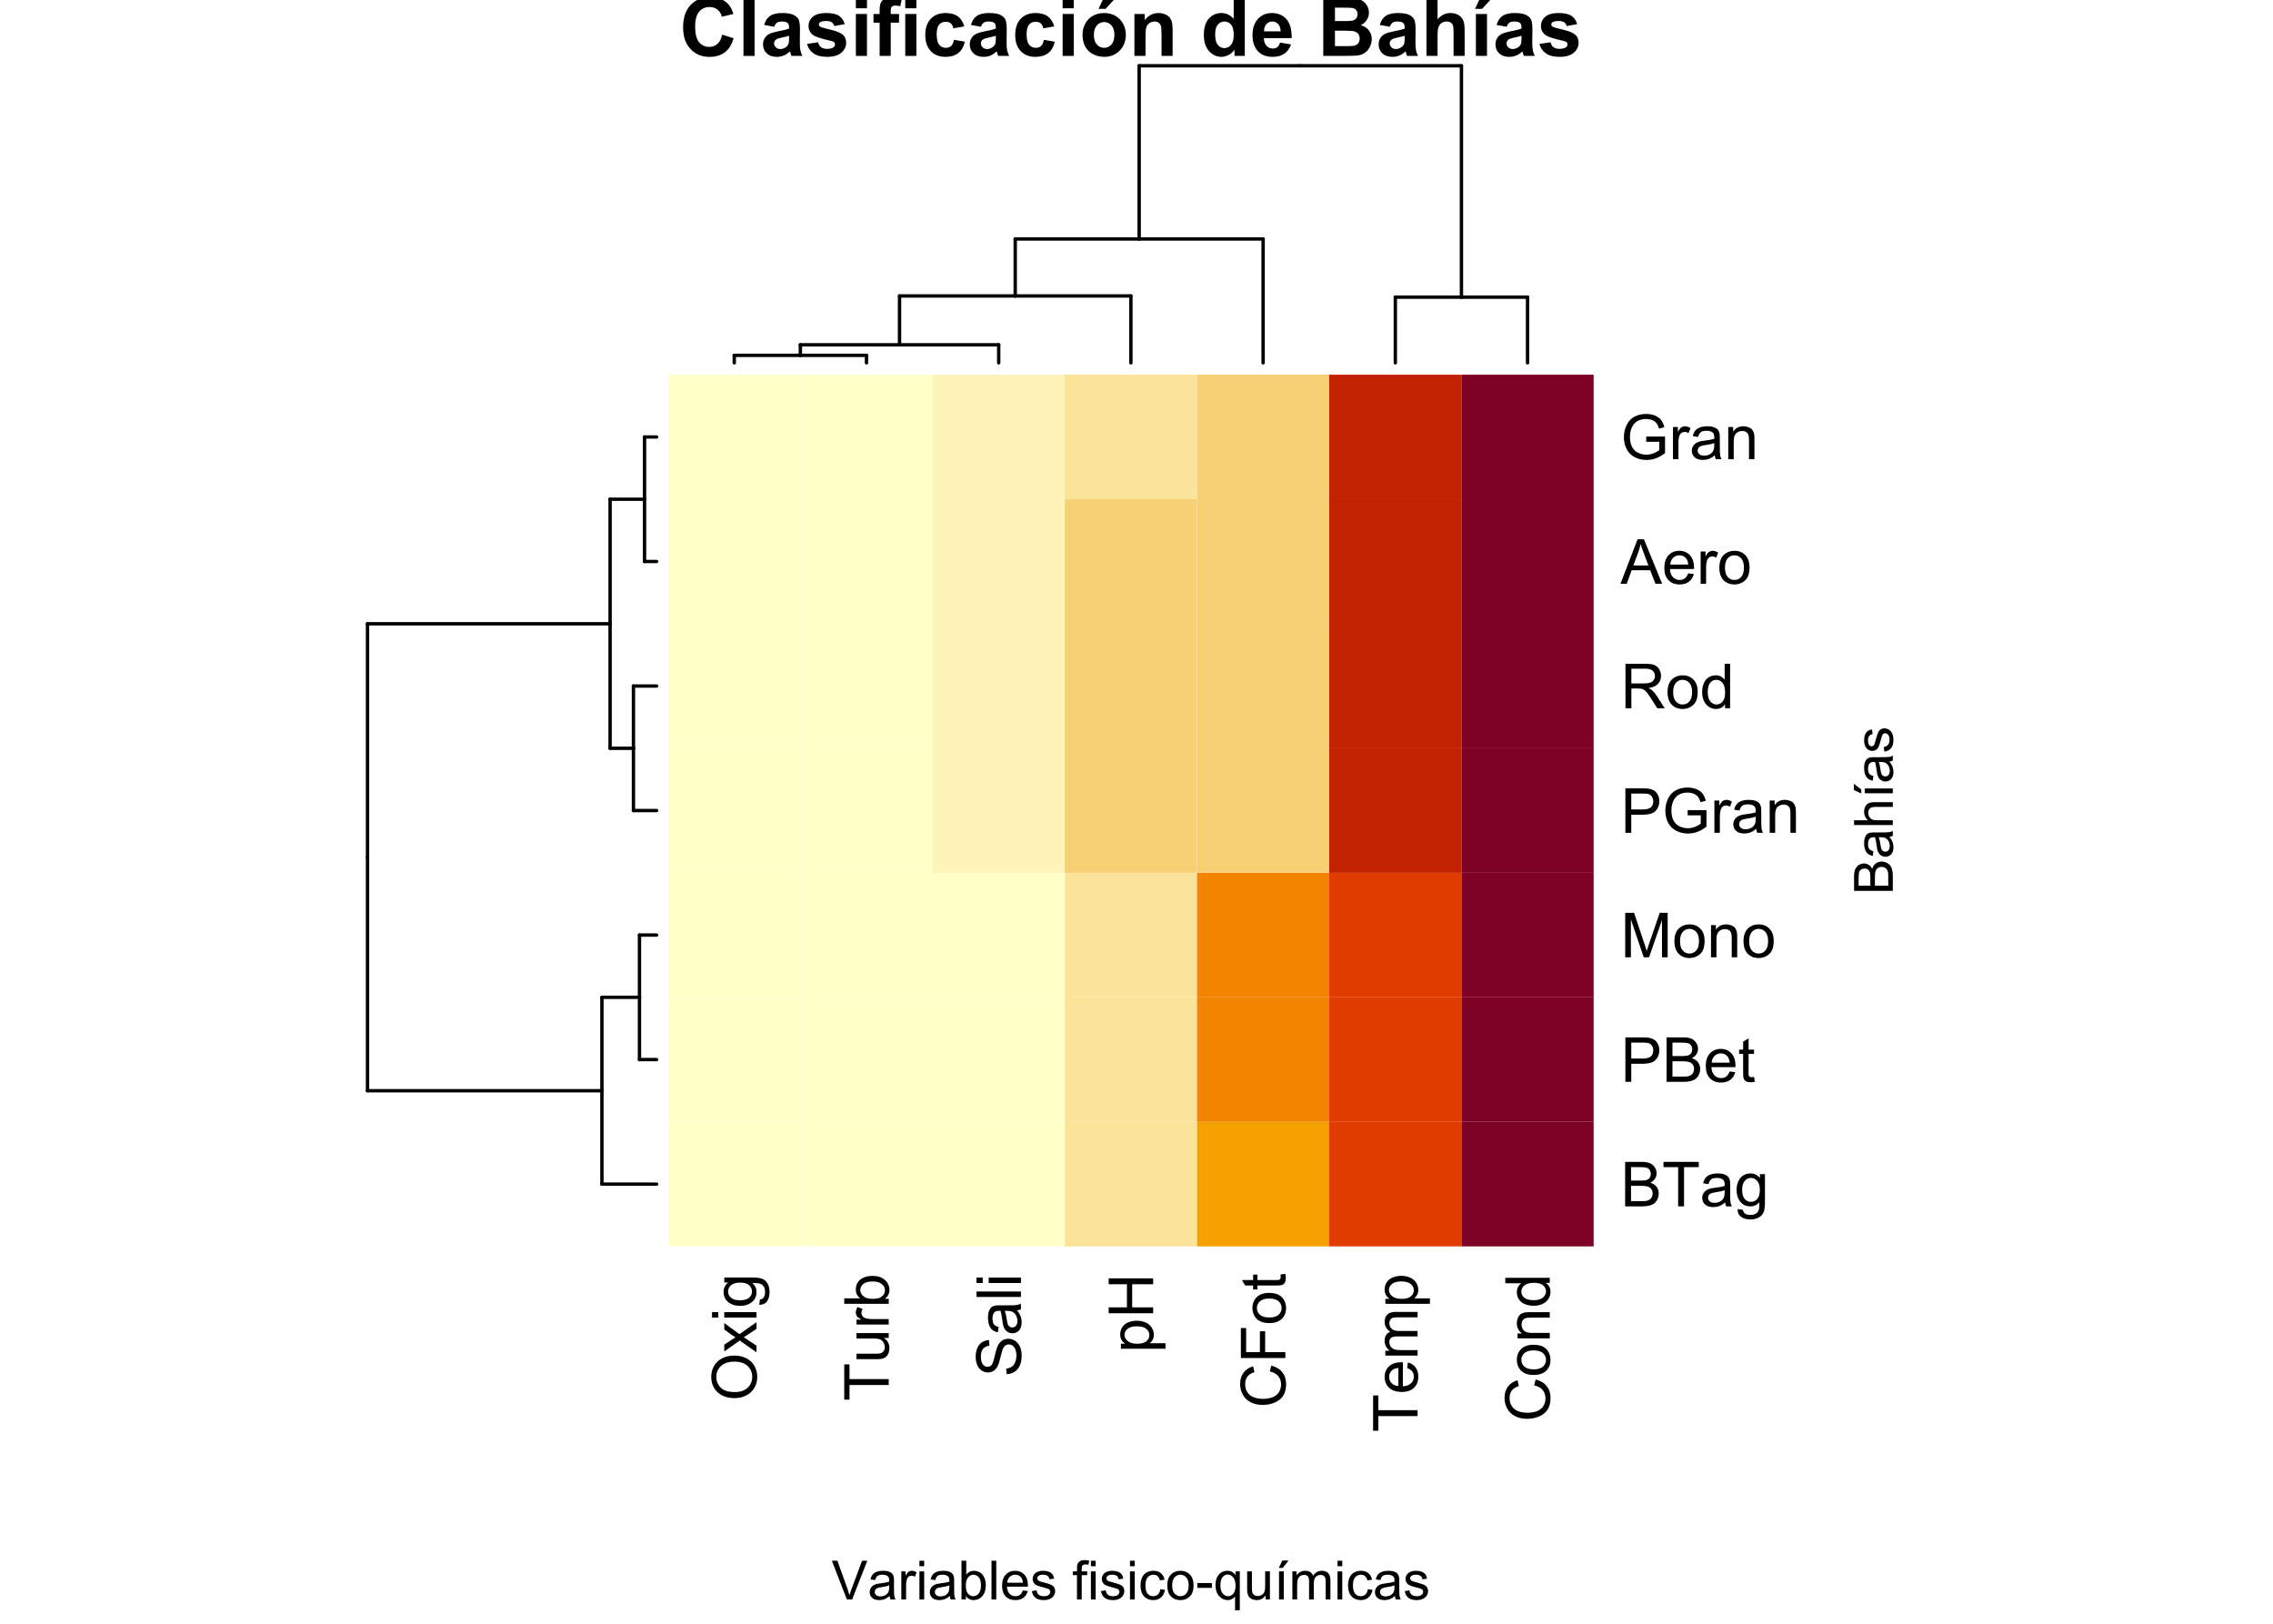 <?xml version="1.0" encoding="UTF-8"?>
<svg xmlns="http://www.w3.org/2000/svg" xmlns:xlink="http://www.w3.org/1999/xlink" width="504pt" height="360pt" viewBox="0 0 504 360" version="1.1">
<defs>
<g>
<symbol overflow="visible" id="glyph0-0">
<path style="stroke:none;" d="M 0 -1.723 L -8.609 -1.723 L -8.609 -8.609 L 0 -8.609 Z M -0.215 -1.938 L -0.215 -8.395 L -8.395 -8.395 L -8.395 -1.938 Z M -0.215 -1.938 "/>
</symbol>
<symbol overflow="visible" id="glyph0-1">
<path style="stroke:none;" d="M -4.805 -0.664 C -6.438 -0.66 -7.719 -1.102 -8.648 -1.984 C -9.574 -2.863 -10.035 -3.996 -10.039 -5.387 C -10.035 -6.293 -9.816 -7.117 -9.383 -7.852 C -8.945 -8.582 -8.34 -9.137 -7.562 -9.523 C -6.785 -9.902 -5.902 -10.094 -4.918 -10.098 C -3.914 -10.094 -3.02 -9.895 -2.234 -9.492 C -1.441 -9.086 -0.844 -8.512 -0.441 -7.777 C -0.035 -7.035 0.164 -6.238 0.168 -5.383 C 0.164 -4.449 -0.059 -3.617 -0.504 -2.891 C -0.949 -2.156 -1.559 -1.605 -2.34 -1.23 C -3.113 -0.852 -3.938 -0.66 -4.805 -0.664 Z M -4.781 -2.012 C -3.594 -2.008 -2.656 -2.328 -1.973 -2.969 C -1.289 -3.605 -0.949 -4.406 -0.949 -5.375 C -0.949 -6.352 -1.293 -7.16 -1.984 -7.801 C -2.672 -8.434 -3.652 -8.754 -4.926 -8.754 C -5.727 -8.754 -6.426 -8.617 -7.027 -8.344 C -7.621 -8.07 -8.086 -7.672 -8.418 -7.152 C -8.746 -6.629 -8.91 -6.043 -8.914 -5.395 C -8.91 -4.469 -8.594 -3.672 -7.961 -3.008 C -7.324 -2.34 -6.266 -2.008 -4.781 -2.012 Z M -4.781 -2.012 "/>
</symbol>
<symbol overflow="visible" id="glyph0-2">
<path style="stroke:none;" d="M 0 -0.102 L -3.715 -2.711 L -7.145 -0.297 L -7.145 -1.809 L -5.469 -2.906 C -5.148 -3.109 -4.883 -3.273 -4.668 -3.402 C -4.961 -3.598 -5.223 -3.781 -5.457 -3.949 L -7.145 -5.152 L -7.145 -6.598 L -3.781 -4.129 L 0 -6.789 L 0 -5.301 L -2.219 -3.836 L -2.82 -3.445 L 0 -1.566 Z M 0 -0.102 "/>
</symbol>
<symbol overflow="visible" id="glyph0-3">
<path style="stroke:none;" d="M -8.469 -0.914 L -9.863 -0.914 L -9.863 -2.125 L -8.469 -2.125 Z M 0 -0.914 L -7.145 -0.914 L -7.145 -2.125 L 0 -2.125 Z M 0 -0.914 "/>
</symbol>
<symbol overflow="visible" id="glyph0-4">
<path style="stroke:none;" d="M 0.594 -0.688 L 0.766 -1.863 C 1.129 -1.91 1.395 -2.047 1.562 -2.273 C 1.785 -2.57 1.898 -2.98 1.898 -3.504 C 1.898 -4.066 1.785 -4.5 1.559 -4.805 C 1.332 -5.109 1.016 -5.312 0.617 -5.422 C 0.367 -5.48 -0.145 -5.512 -0.934 -5.508 C -0.309 -4.977 0 -4.316 0 -3.531 C 0 -2.547 -0.352 -1.785 -1.062 -1.25 C -1.766 -0.711 -2.617 -0.445 -3.613 -0.445 C -4.293 -0.445 -4.922 -0.566 -5.5 -0.812 C -6.074 -1.059 -6.52 -1.418 -6.832 -1.887 C -7.145 -2.355 -7.301 -2.906 -7.305 -3.539 C -7.301 -4.383 -6.961 -5.078 -6.285 -5.625 L -7.145 -5.625 L -7.145 -6.742 L -0.969 -6.742 C 0.145 -6.738 0.93 -6.625 1.395 -6.402 C 1.859 -6.172 2.227 -5.812 2.496 -5.324 C 2.762 -4.832 2.895 -4.227 2.898 -3.512 C 2.895 -2.656 2.703 -1.969 2.324 -1.445 C 1.938 -0.918 1.359 -0.664 0.594 -0.688 Z M -3.699 -1.688 C -2.758 -1.688 -2.074 -1.871 -1.648 -2.246 C -1.215 -2.613 -1 -3.082 -1.004 -3.645 C -1 -4.199 -1.215 -4.664 -1.645 -5.043 C -2.07 -5.418 -2.742 -5.605 -3.66 -5.609 C -4.531 -5.605 -5.191 -5.414 -5.637 -5.027 C -6.082 -4.637 -6.305 -4.168 -6.305 -3.625 C -6.305 -3.086 -6.086 -2.629 -5.648 -2.254 C -5.211 -1.875 -4.559 -1.688 -3.699 -1.688 Z M -3.699 -1.688 "/>
</symbol>
<symbol overflow="visible" id="glyph0-5">
<path style="stroke:none;" d="M 0 -3.57 L -8.699 -3.57 L -8.699 -0.324 L -9.863 -0.324 L -9.863 -8.141 L -8.699 -8.141 L -8.699 -4.879 L 0 -4.879 Z M 0 -3.57 "/>
</symbol>
<symbol overflow="visible" id="glyph0-6">
<path style="stroke:none;" d="M 0 -5.59 L -1.051 -5.59 C -0.242 -5.035 0.156 -4.277 0.16 -3.324 C 0.156 -2.898 0.078 -2.504 -0.082 -2.141 C -0.242 -1.773 -0.441 -1.504 -0.688 -1.328 C -0.93 -1.148 -1.23 -1.023 -1.586 -0.957 C -1.824 -0.902 -2.203 -0.879 -2.719 -0.883 L -7.145 -0.883 L -7.145 -2.094 L -3.184 -2.094 C -2.547 -2.09 -2.121 -2.117 -1.902 -2.168 C -1.582 -2.242 -1.332 -2.402 -1.152 -2.648 C -0.969 -2.895 -0.879 -3.199 -0.883 -3.566 C -0.879 -3.926 -0.973 -4.266 -1.16 -4.586 C -1.348 -4.902 -1.602 -5.129 -1.922 -5.262 C -2.242 -5.395 -2.707 -5.461 -3.316 -5.461 L -7.145 -5.461 L -7.145 -6.672 L 0 -6.672 Z M 0 -5.59 "/>
</symbol>
<symbol overflow="visible" id="glyph0-7">
<path style="stroke:none;" d="M 0 -0.895 L -7.145 -0.895 L -7.145 -1.984 L -6.062 -1.984 C -6.566 -2.262 -6.898 -2.52 -7.062 -2.754 C -7.219 -2.988 -7.301 -3.246 -7.305 -3.531 C -7.301 -3.938 -7.172 -4.352 -6.914 -4.777 L -5.793 -4.359 C -5.965 -4.062 -6.051 -3.766 -6.055 -3.473 C -6.051 -3.203 -5.973 -2.965 -5.816 -2.758 C -5.656 -2.543 -5.434 -2.395 -5.152 -2.309 C -4.719 -2.172 -4.25 -2.102 -3.742 -2.105 L 0 -2.105 Z M 0 -0.895 "/>
</symbol>
<symbol overflow="visible" id="glyph0-8">
<path style="stroke:none;" d="M 0 -2.023 L 0 -0.902 L -9.863 -0.902 L -9.863 -2.113 L -6.344 -2.113 C -6.98 -2.621 -7.301 -3.273 -7.305 -4.07 C -7.301 -4.508 -7.211 -4.922 -7.039 -5.316 C -6.859 -5.707 -6.613 -6.031 -6.293 -6.285 C -5.973 -6.539 -5.586 -6.738 -5.133 -6.883 C -4.68 -7.023 -4.195 -7.094 -3.68 -7.098 C -2.453 -7.094 -1.504 -6.793 -0.84 -6.188 C -0.172 -5.582 0.156 -4.855 0.16 -4.008 C 0.156 -3.164 -0.191 -2.5 -0.895 -2.023 Z M -3.625 -2.012 C -2.766 -2.008 -2.148 -2.125 -1.77 -2.359 C -1.145 -2.738 -0.832 -3.254 -0.836 -3.91 C -0.832 -4.434 -1.062 -4.891 -1.523 -5.281 C -1.984 -5.664 -2.668 -5.859 -3.578 -5.859 C -4.508 -5.859 -5.195 -5.672 -5.641 -5.305 C -6.082 -4.93 -6.305 -4.484 -6.309 -3.961 C -6.305 -3.43 -6.074 -2.973 -5.617 -2.59 C -5.156 -2.203 -4.492 -2.008 -3.625 -2.012 Z M -3.625 -2.012 "/>
</symbol>
<symbol overflow="visible" id="glyph0-9">
<path style="stroke:none;" d="M -3.168 -0.617 L -3.277 -1.852 C -2.777 -1.906 -2.371 -2.039 -2.059 -2.258 C -1.738 -2.469 -1.484 -2.801 -1.293 -3.25 C -1.098 -3.695 -1 -4.199 -1.004 -4.762 C -1 -5.258 -1.074 -5.695 -1.223 -6.078 C -1.367 -6.457 -1.57 -6.742 -1.832 -6.93 C -2.086 -7.113 -2.367 -7.207 -2.676 -7.211 C -2.984 -7.207 -3.254 -7.117 -3.488 -6.941 C -3.715 -6.758 -3.91 -6.461 -4.07 -6.055 C -4.172 -5.785 -4.332 -5.199 -4.551 -4.297 C -4.766 -3.391 -4.973 -2.758 -5.168 -2.395 C -5.41 -1.922 -5.715 -1.57 -6.082 -1.34 C -6.449 -1.109 -6.859 -0.996 -7.312 -0.996 C -7.809 -0.996 -8.273 -1.137 -8.707 -1.418 C -9.141 -1.699 -9.469 -2.109 -9.695 -2.656 C -9.918 -3.195 -10.031 -3.801 -10.031 -4.469 C -10.031 -5.195 -9.91 -5.84 -9.676 -6.398 C -9.438 -6.957 -9.094 -7.387 -8.637 -7.688 C -8.18 -7.988 -7.66 -8.148 -7.082 -8.172 L -6.988 -6.922 C -7.609 -6.852 -8.082 -6.625 -8.402 -6.238 C -8.719 -5.848 -8.875 -5.273 -8.879 -4.52 C -8.875 -3.727 -8.73 -3.152 -8.445 -2.793 C -8.152 -2.43 -7.805 -2.25 -7.398 -2.254 C -7.043 -2.25 -6.754 -2.379 -6.527 -2.637 C -6.297 -2.887 -6.059 -3.543 -5.82 -4.605 C -5.578 -5.664 -5.371 -6.391 -5.195 -6.789 C -4.926 -7.359 -4.59 -7.781 -4.188 -8.059 C -3.777 -8.328 -3.309 -8.465 -2.785 -8.469 C -2.254 -8.465 -1.762 -8.316 -1.301 -8.016 C -0.836 -7.715 -0.473 -7.281 -0.219 -6.723 C 0.039 -6.156 0.164 -5.523 0.168 -4.824 C 0.164 -3.926 0.035 -3.18 -0.223 -2.578 C -0.48 -1.977 -0.871 -1.504 -1.395 -1.16 C -1.918 -0.816 -2.508 -0.633 -3.168 -0.617 Z M -3.168 -0.617 "/>
</symbol>
<symbol overflow="visible" id="glyph0-10">
<path style="stroke:none;" d="M -0.883 -5.57 C -0.496 -5.121 -0.227 -4.688 -0.074 -4.273 C 0.082 -3.855 0.156 -3.414 0.16 -2.941 C 0.156 -2.152 -0.031 -1.547 -0.414 -1.129 C -0.793 -0.703 -1.281 -0.492 -1.883 -0.496 C -2.23 -0.492 -2.551 -0.57 -2.844 -0.734 C -3.129 -0.891 -3.363 -1.102 -3.539 -1.363 C -3.711 -1.617 -3.84 -1.906 -3.934 -2.234 C -3.996 -2.469 -4.059 -2.828 -4.117 -3.309 C -4.23 -4.285 -4.371 -5.004 -4.535 -5.469 C -4.699 -5.469 -4.805 -5.473 -4.852 -5.477 C -5.344 -5.473 -5.691 -5.359 -5.895 -5.133 C -6.168 -4.82 -6.305 -4.359 -6.305 -3.754 C -6.305 -3.18 -6.203 -2.758 -6.004 -2.492 C -5.801 -2.219 -5.449 -2.02 -4.945 -1.891 L -5.105 -0.707 C -5.609 -0.812 -6.02 -0.988 -6.332 -1.238 C -6.641 -1.48 -6.879 -1.84 -7.051 -2.309 C -7.215 -2.773 -7.301 -3.312 -7.305 -3.93 C -7.301 -4.535 -7.23 -5.031 -7.09 -5.414 C -6.945 -5.797 -6.762 -6.078 -6.547 -6.258 C -6.328 -6.438 -6.055 -6.562 -5.727 -6.633 C -5.516 -6.672 -5.145 -6.691 -4.609 -6.695 L -2.992 -6.695 C -1.863 -6.691 -1.152 -6.715 -0.855 -6.77 C -0.559 -6.816 -0.273 -6.922 0 -7.078 L 0 -5.812 C -0.25 -5.688 -0.543 -5.605 -0.883 -5.57 Z M -3.586 -5.469 C -3.406 -5.023 -3.254 -4.367 -3.129 -3.492 C -3.055 -2.992 -2.973 -2.637 -2.883 -2.434 C -2.793 -2.223 -2.66 -2.066 -2.492 -1.957 C -2.316 -1.844 -2.125 -1.785 -1.918 -1.789 C -1.59 -1.785 -1.32 -1.91 -1.109 -2.156 C -0.891 -2.398 -0.785 -2.754 -0.785 -3.23 C -0.785 -3.691 -0.887 -4.105 -1.09 -4.473 C -1.293 -4.832 -1.57 -5.102 -1.93 -5.273 C -2.199 -5.402 -2.605 -5.465 -3.141 -5.469 Z M -3.586 -5.469 "/>
</symbol>
<symbol overflow="visible" id="glyph0-11">
<path style="stroke:none;" d="M 0 -0.883 L -9.863 -0.883 L -9.863 -2.094 L 0 -2.094 Z M 0 -0.883 "/>
</symbol>
<symbol overflow="visible" id="glyph0-12">
<path style="stroke:none;" d="M 2.738 -0.906 L -7.145 -0.906 L -7.145 -2.012 L -6.215 -2.012 C -6.578 -2.27 -6.852 -2.562 -7.031 -2.891 C -7.211 -3.215 -7.301 -3.613 -7.305 -4.082 C -7.301 -4.691 -7.145 -5.23 -6.832 -5.699 C -6.52 -6.164 -6.074 -6.516 -5.504 -6.754 C -4.93 -6.988 -4.305 -7.105 -3.625 -7.109 C -2.895 -7.105 -2.238 -6.977 -1.652 -6.715 C -1.066 -6.453 -0.617 -6.07 -0.305 -5.574 C 0.004 -5.07 0.156 -4.547 0.16 -3.996 C 0.156 -3.59 0.074 -3.227 -0.094 -2.91 C -0.266 -2.586 -0.48 -2.32 -0.738 -2.117 L 2.738 -2.117 Z M -3.531 -2.004 C -2.609 -2.004 -1.93 -2.188 -1.492 -2.562 C -1.051 -2.93 -0.832 -3.383 -0.836 -3.914 C -0.832 -4.453 -1.059 -4.914 -1.516 -5.297 C -1.969 -5.68 -2.676 -5.871 -3.633 -5.871 C -4.543 -5.871 -5.223 -5.684 -5.676 -5.309 C -6.125 -4.934 -6.352 -4.484 -6.355 -3.969 C -6.352 -3.449 -6.109 -2.992 -5.633 -2.598 C -5.148 -2.199 -4.449 -2.004 -3.531 -2.004 Z M -3.531 -2.004 "/>
</symbol>
<symbol overflow="visible" id="glyph0-13">
<path style="stroke:none;" d="M 0 -1.102 L -9.863 -1.102 L -9.863 -2.41 L -5.812 -2.41 L -5.812 -7.535 L -9.863 -7.535 L -9.863 -8.84 L 0 -8.84 L 0 -7.535 L -4.648 -7.535 L -4.648 -2.41 L 0 -2.41 Z M 0 -1.102 "/>
</symbol>
<symbol overflow="visible" id="glyph0-14">
<path style="stroke:none;" d="M -3.457 -8.102 L -3.129 -9.406 C -2.055 -9.129 -1.234 -8.637 -0.676 -7.93 C -0.113 -7.215 0.164 -6.348 0.168 -5.32 C 0.164 -4.258 -0.051 -3.391 -0.48 -2.727 C -0.91 -2.059 -1.535 -1.555 -2.359 -1.207 C -3.18 -0.859 -4.062 -0.684 -5.004 -0.688 C -6.031 -0.684 -6.926 -0.879 -7.691 -1.273 C -8.453 -1.664 -9.035 -2.223 -9.434 -2.949 C -9.832 -3.668 -10.031 -4.465 -10.031 -5.34 C -10.031 -6.324 -9.777 -7.156 -9.277 -7.828 C -8.77 -8.5 -8.062 -8.969 -7.156 -9.238 L -6.855 -7.953 C -7.57 -7.719 -8.09 -7.387 -8.422 -6.957 C -8.746 -6.52 -8.91 -5.973 -8.914 -5.316 C -8.91 -4.551 -8.73 -3.918 -8.367 -3.414 C -8.004 -2.902 -7.516 -2.543 -6.906 -2.34 C -6.293 -2.129 -5.66 -2.027 -5.012 -2.031 C -4.168 -2.027 -3.438 -2.148 -2.812 -2.398 C -2.188 -2.641 -1.719 -3.023 -1.41 -3.539 C -1.102 -4.055 -0.949 -4.613 -0.949 -5.215 C -0.949 -5.941 -1.16 -6.559 -1.582 -7.07 C -2.004 -7.574 -2.629 -7.918 -3.457 -8.102 Z M -3.457 -8.102 "/>
</symbol>
<symbol overflow="visible" id="glyph0-15">
<path style="stroke:none;" d="M 0 -1.129 L -9.863 -1.129 L -9.863 -7.785 L -8.699 -7.785 L -8.699 -2.434 L -5.645 -2.434 L -5.645 -7.062 L -4.48 -7.062 L -4.48 -2.434 L 0 -2.434 Z M 0 -1.129 "/>
</symbol>
<symbol overflow="visible" id="glyph0-16">
<path style="stroke:none;" d="M -3.57 -0.457 C -4.891 -0.457 -5.871 -0.824 -6.512 -1.562 C -7.035 -2.172 -7.301 -2.922 -7.305 -3.809 C -7.301 -4.789 -6.98 -5.59 -6.34 -6.215 C -5.695 -6.836 -4.805 -7.148 -3.672 -7.152 C -2.75 -7.148 -2.027 -7.012 -1.504 -6.738 C -0.977 -6.461 -0.566 -6.059 -0.277 -5.531 C 0.016 -5.004 0.156 -4.43 0.16 -3.809 C 0.156 -2.809 -0.16 -2 -0.801 -1.383 C -1.438 -0.766 -2.359 -0.457 -3.57 -0.457 Z M -3.57 -1.703 C -2.652 -1.699 -1.969 -1.898 -1.516 -2.301 C -1.059 -2.695 -0.832 -3.199 -0.836 -3.809 C -0.832 -4.41 -1.059 -4.91 -1.52 -5.309 C -1.973 -5.707 -2.672 -5.906 -3.613 -5.906 C -4.492 -5.906 -5.16 -5.703 -5.621 -5.305 C -6.074 -4.898 -6.305 -4.402 -6.305 -3.809 C -6.305 -3.199 -6.078 -2.695 -5.625 -2.301 C -5.172 -1.898 -4.484 -1.699 -3.57 -1.703 Z M -3.57 -1.703 "/>
</symbol>
<symbol overflow="visible" id="glyph0-17">
<path style="stroke:none;" d="M -1.082 -3.551 L -0.012 -3.727 C 0.059 -3.383 0.094 -3.078 0.094 -2.812 C 0.094 -2.371 0.027 -2.027 -0.113 -1.789 C -0.25 -1.543 -0.434 -1.375 -0.664 -1.277 C -0.887 -1.176 -1.363 -1.125 -2.094 -1.129 L -6.203 -1.129 L -6.203 -0.242 L -7.145 -0.242 L -7.145 -1.129 L -8.914 -1.129 L -9.641 -2.336 L -7.145 -2.336 L -7.145 -3.551 L -6.203 -3.551 L -6.203 -2.336 L -2.023 -2.336 C -1.676 -2.332 -1.457 -2.352 -1.359 -2.398 C -1.258 -2.438 -1.176 -2.508 -1.121 -2.605 C -1.059 -2.699 -1.031 -2.836 -1.035 -3.02 C -1.031 -3.152 -1.047 -3.332 -1.082 -3.551 Z M -1.082 -3.551 "/>
</symbol>
<symbol overflow="visible" id="glyph0-18">
<path style="stroke:none;" d="M -2.301 -5.801 L -2.145 -7.051 C -1.414 -6.848 -0.848 -6.484 -0.445 -5.953 C -0.043 -5.418 0.156 -4.734 0.16 -3.91 C 0.156 -2.859 -0.16 -2.031 -0.805 -1.422 C -1.445 -0.809 -2.348 -0.504 -3.512 -0.504 C -4.711 -0.504 -5.645 -0.812 -6.309 -1.43 C -6.969 -2.047 -7.301 -2.848 -7.305 -3.84 C -7.301 -4.793 -6.977 -5.574 -6.328 -6.18 C -5.68 -6.785 -4.766 -7.09 -3.586 -7.09 C -3.512 -7.09 -3.402 -7.086 -3.262 -7.082 L -3.262 -1.754 C -2.477 -1.797 -1.875 -2.02 -1.461 -2.422 C -1.039 -2.816 -0.832 -3.316 -0.836 -3.914 C -0.832 -4.359 -0.949 -4.738 -1.184 -5.051 C -1.418 -5.363 -1.789 -5.613 -2.301 -5.801 Z M -4.258 -1.824 L -4.258 -5.812 C -4.855 -5.758 -5.305 -5.605 -5.609 -5.355 C -6.07 -4.969 -6.305 -4.469 -6.309 -3.855 C -6.305 -3.297 -6.117 -2.828 -5.75 -2.449 C -5.375 -2.07 -4.879 -1.859 -4.258 -1.824 Z M -4.258 -1.824 "/>
</symbol>
<symbol overflow="visible" id="glyph0-19">
<path style="stroke:none;" d="M 0 -0.906 L -7.145 -0.906 L -7.145 -1.992 L -6.141 -1.992 C -6.492 -2.215 -6.773 -2.512 -6.984 -2.887 C -7.195 -3.258 -7.301 -3.68 -7.305 -4.156 C -7.301 -4.684 -7.191 -5.121 -6.977 -5.461 C -6.754 -5.797 -6.445 -6.035 -6.055 -6.176 C -6.883 -6.738 -7.301 -7.473 -7.305 -8.383 C -7.301 -9.09 -7.105 -9.633 -6.715 -10.016 C -6.324 -10.395 -5.719 -10.586 -4.902 -10.59 L 0 -10.59 L 0 -9.383 L -4.5 -9.383 C -4.984 -9.379 -5.332 -9.34 -5.547 -9.266 C -5.758 -9.184 -5.93 -9.043 -6.062 -8.84 C -6.191 -8.633 -6.258 -8.391 -6.258 -8.113 C -6.258 -7.609 -6.09 -7.191 -5.754 -6.859 C -5.418 -6.527 -4.883 -6.363 -4.152 -6.363 L 0 -6.363 L 0 -5.152 L -4.641 -5.152 C -5.18 -5.148 -5.582 -5.051 -5.852 -4.855 C -6.121 -4.656 -6.258 -4.332 -6.258 -3.887 C -6.258 -3.543 -6.168 -3.23 -5.988 -2.941 C -5.809 -2.652 -5.543 -2.441 -5.199 -2.312 C -4.852 -2.18 -4.355 -2.113 -3.707 -2.117 L 0 -2.117 Z M 0 -0.906 "/>
</symbol>
<symbol overflow="visible" id="glyph0-20">
<path style="stroke:none;" d="M 0 -0.906 L -7.145 -0.906 L -7.145 -1.996 L -6.129 -1.996 C -6.91 -2.52 -7.301 -3.277 -7.305 -4.273 C -7.301 -4.699 -7.223 -5.094 -7.07 -5.457 C -6.914 -5.816 -6.711 -6.09 -6.465 -6.27 C -6.211 -6.449 -5.914 -6.574 -5.57 -6.648 C -5.344 -6.691 -4.953 -6.715 -4.395 -6.715 L 0 -6.715 L 0 -5.504 L -4.348 -5.504 C -4.84 -5.5 -5.207 -5.453 -5.453 -5.359 C -5.695 -5.262 -5.891 -5.094 -6.039 -4.859 C -6.184 -4.617 -6.258 -4.336 -6.258 -4.016 C -6.258 -3.496 -6.094 -3.051 -5.766 -2.68 C -5.438 -2.301 -4.816 -2.113 -3.902 -2.117 L 0 -2.117 Z M 0 -0.906 "/>
</symbol>
<symbol overflow="visible" id="glyph0-21">
<path style="stroke:none;" d="M 0 -5.543 L -0.902 -5.543 C -0.195 -5.09 0.156 -4.422 0.16 -3.547 C 0.156 -2.973 0.004 -2.449 -0.309 -1.973 C -0.621 -1.492 -1.059 -1.121 -1.625 -0.863 C -2.184 -0.598 -2.832 -0.469 -3.566 -0.473 C -4.277 -0.469 -4.926 -0.586 -5.508 -0.828 C -6.086 -1.062 -6.527 -1.418 -6.84 -1.895 C -7.145 -2.367 -7.301 -2.902 -7.305 -3.492 C -7.301 -3.922 -7.211 -4.305 -7.031 -4.641 C -6.852 -4.977 -6.613 -5.25 -6.324 -5.461 L -9.863 -5.461 L -9.863 -6.668 L 0 -6.668 Z M -3.566 -1.715 C -2.648 -1.711 -1.965 -1.902 -1.512 -2.293 C -1.059 -2.676 -0.832 -3.133 -0.836 -3.66 C -0.832 -4.188 -1.047 -4.637 -1.484 -5.008 C -1.914 -5.375 -2.574 -5.559 -3.465 -5.562 C -4.438 -5.559 -5.156 -5.371 -5.617 -4.996 C -6.074 -4.617 -6.305 -4.152 -6.305 -3.605 C -6.305 -3.062 -6.082 -2.613 -5.645 -2.254 C -5.199 -1.891 -4.508 -1.711 -3.566 -1.715 Z M -3.566 -1.715 "/>
</symbol>
<symbol overflow="visible" id="glyph1-0">
<path style="stroke:none;" d="M 1.5 0 L 1.5 -7.5 L 7.5 -7.5 L 7.5 0 Z M 1.688 -0.188 L 7.312 -0.188 L 7.312 -7.312 L 1.688 -7.312 Z M 1.688 -0.188 "/>
</symbol>
<symbol overflow="visible" id="glyph1-1">
<path style="stroke:none;" d="M 3.383 0 L 0.055 -8.59 L 1.281 -8.59 L 3.516 -2.352 C 3.695 -1.848 3.844 -1.379 3.969 -0.945 C 4.094 -1.41 4.25 -1.879 4.43 -2.352 L 6.75 -8.59 L 7.91 -8.59 L 4.547 0 Z M 3.383 0 "/>
</symbol>
<symbol overflow="visible" id="glyph1-2">
<path style="stroke:none;" d="M 4.852 -0.766 C 4.461 -0.434 4.082 -0.199 3.723 -0.062 C 3.355 0.074 2.969 0.141 2.562 0.141 C 1.875 0.141 1.352 -0.023 0.984 -0.359 C 0.617 -0.688 0.434 -1.117 0.434 -1.641 C 0.434 -1.945 0.5 -2.223 0.641 -2.473 C 0.777 -2.723 0.961 -2.926 1.188 -3.082 C 1.41 -3.234 1.664 -3.348 1.945 -3.43 C 2.152 -3.477 2.465 -3.531 2.883 -3.586 C 3.734 -3.688 4.359 -3.809 4.766 -3.949 C 4.766 -4.09 4.77 -4.18 4.77 -4.227 C 4.77 -4.648 4.668 -4.953 4.469 -5.133 C 4.199 -5.371 3.801 -5.488 3.27 -5.492 C 2.77 -5.488 2.402 -5.402 2.168 -5.23 C 1.934 -5.055 1.758 -4.746 1.648 -4.305 L 0.617 -4.445 C 0.707 -4.887 0.863 -5.242 1.078 -5.516 C 1.289 -5.781 1.598 -5.992 2.008 -6.141 C 2.41 -6.289 2.883 -6.363 3.422 -6.363 C 3.953 -6.363 4.383 -6.301 4.715 -6.176 C 5.047 -6.051 5.293 -5.891 5.449 -5.703 C 5.605 -5.512 5.715 -5.273 5.777 -4.984 C 5.809 -4.805 5.824 -4.48 5.828 -4.016 L 5.828 -2.609 C 5.824 -1.625 5.848 -1.004 5.895 -0.746 C 5.941 -0.484 6.031 -0.238 6.164 0 L 5.062 0 C 4.953 -0.219 4.883 -0.473 4.852 -0.766 Z M 4.766 -3.125 C 4.375 -2.965 3.801 -2.832 3.039 -2.727 C 2.605 -2.66 2.301 -2.59 2.121 -2.516 C 1.941 -2.434 1.801 -2.32 1.703 -2.172 C 1.605 -2.02 1.559 -1.852 1.559 -1.672 C 1.559 -1.387 1.664 -1.152 1.875 -0.969 C 2.086 -0.777 2.398 -0.684 2.812 -0.688 C 3.219 -0.684 3.578 -0.773 3.895 -0.953 C 4.211 -1.129 4.445 -1.371 4.594 -1.68 C 4.707 -1.918 4.762 -2.27 4.766 -2.734 Z M 4.766 -3.125 "/>
</symbol>
<symbol overflow="visible" id="glyph1-3">
<path style="stroke:none;" d="M 0.781 0 L 0.781 -6.223 L 1.727 -6.223 L 1.727 -5.281 C 1.969 -5.719 2.191 -6.012 2.398 -6.152 C 2.602 -6.293 2.828 -6.363 3.078 -6.363 C 3.43 -6.363 3.793 -6.25 4.16 -6.023 L 3.797 -5.047 C 3.539 -5.195 3.281 -5.273 3.023 -5.273 C 2.793 -5.273 2.586 -5.203 2.402 -5.066 C 2.215 -4.926 2.082 -4.734 2.008 -4.488 C 1.891 -4.113 1.832 -3.703 1.836 -3.258 L 1.836 0 Z M 0.781 0 "/>
</symbol>
<symbol overflow="visible" id="glyph1-4">
<path style="stroke:none;" d="M 0.797 -7.375 L 0.797 -8.59 L 1.852 -8.59 L 1.852 -7.375 Z M 0.797 0 L 0.797 -6.223 L 1.852 -6.223 L 1.852 0 Z M 0.797 0 "/>
</symbol>
<symbol overflow="visible" id="glyph1-5">
<path style="stroke:none;" d="M 1.766 0 L 0.785 0 L 0.785 -8.59 L 1.84 -8.59 L 1.84 -5.523 C 2.285 -6.082 2.852 -6.363 3.547 -6.363 C 3.922 -6.363 4.285 -6.285 4.629 -6.129 C 4.973 -5.973 5.254 -5.754 5.473 -5.48 C 5.691 -5.199 5.863 -4.863 5.992 -4.469 C 6.113 -4.074 6.176 -3.652 6.18 -3.203 C 6.176 -2.137 5.914 -1.312 5.391 -0.73 C 4.863 -0.148 4.23 0.141 3.492 0.141 C 2.758 0.141 2.18 -0.164 1.766 -0.781 Z M 1.75 -3.156 C 1.746 -2.41 1.848 -1.871 2.055 -1.539 C 2.387 -0.996 2.836 -0.727 3.406 -0.727 C 3.859 -0.727 4.258 -0.926 4.598 -1.328 C 4.93 -1.727 5.098 -2.324 5.102 -3.117 C 5.098 -3.93 4.938 -4.527 4.617 -4.914 C 4.297 -5.301 3.906 -5.496 3.453 -5.496 C 2.984 -5.496 2.586 -5.293 2.254 -4.895 C 1.914 -4.492 1.746 -3.914 1.75 -3.156 Z M 1.75 -3.156 "/>
</symbol>
<symbol overflow="visible" id="glyph1-6">
<path style="stroke:none;" d="M 0.766 0 L 0.766 -8.59 L 1.82 -8.59 L 1.82 0 Z M 0.766 0 "/>
</symbol>
<symbol overflow="visible" id="glyph1-7">
<path style="stroke:none;" d="M 5.051 -2.004 L 6.141 -1.867 C 5.969 -1.23 5.648 -0.738 5.184 -0.387 C 4.719 -0.035 4.125 0.141 3.406 0.141 C 2.492 0.141 1.77 -0.137 1.238 -0.699 C 0.699 -1.254 0.434 -2.043 0.438 -3.059 C 0.434 -4.105 0.703 -4.918 1.246 -5.496 C 1.781 -6.074 2.48 -6.363 3.344 -6.363 C 4.176 -6.363 4.855 -6.078 5.383 -5.512 C 5.91 -4.945 6.176 -4.148 6.176 -3.125 C 6.176 -3.059 6.172 -2.965 6.172 -2.844 L 1.531 -2.844 C 1.562 -2.156 1.758 -1.633 2.109 -1.27 C 2.457 -0.906 2.891 -0.727 3.41 -0.727 C 3.797 -0.727 4.125 -0.828 4.402 -1.031 C 4.672 -1.234 4.891 -1.559 5.051 -2.004 Z M 1.586 -3.711 L 5.062 -3.711 C 5.016 -4.227 4.883 -4.621 4.664 -4.887 C 4.328 -5.293 3.891 -5.496 3.359 -5.496 C 2.871 -5.496 2.465 -5.332 2.137 -5.008 C 1.805 -4.684 1.621 -4.25 1.586 -3.711 Z M 1.586 -3.711 "/>
</symbol>
<symbol overflow="visible" id="glyph1-8">
<path style="stroke:none;" d="M 0.367 -1.859 L 1.414 -2.023 C 1.469 -1.602 1.633 -1.281 1.902 -1.059 C 2.168 -0.836 2.543 -0.727 3.023 -0.727 C 3.508 -0.727 3.867 -0.824 4.102 -1.023 C 4.336 -1.219 4.453 -1.449 4.453 -1.719 C 4.453 -1.953 4.348 -2.141 4.141 -2.281 C 3.996 -2.371 3.637 -2.492 3.062 -2.637 C 2.289 -2.832 1.754 -3 1.457 -3.145 C 1.156 -3.285 0.93 -3.48 0.777 -3.734 C 0.621 -3.984 0.543 -4.266 0.547 -4.57 C 0.543 -4.844 0.605 -5.098 0.734 -5.34 C 0.859 -5.574 1.035 -5.773 1.254 -5.93 C 1.418 -6.047 1.641 -6.148 1.926 -6.234 C 2.207 -6.32 2.512 -6.363 2.836 -6.363 C 3.324 -6.363 3.75 -6.293 4.121 -6.152 C 4.488 -6.012 4.762 -5.82 4.938 -5.578 C 5.113 -5.336 5.234 -5.016 5.305 -4.617 L 4.273 -4.477 C 4.223 -4.797 4.086 -5.047 3.863 -5.227 C 3.637 -5.406 3.32 -5.496 2.914 -5.496 C 2.426 -5.496 2.082 -5.414 1.875 -5.254 C 1.664 -5.094 1.559 -4.906 1.562 -4.695 C 1.559 -4.555 1.602 -4.434 1.695 -4.324 C 1.773 -4.211 1.91 -4.117 2.098 -4.043 C 2.203 -4.004 2.512 -3.914 3.031 -3.773 C 3.773 -3.574 4.293 -3.41 4.59 -3.285 C 4.879 -3.156 5.113 -2.973 5.285 -2.73 C 5.453 -2.488 5.535 -2.188 5.539 -1.828 C 5.535 -1.477 5.434 -1.145 5.23 -0.832 C 5.023 -0.52 4.727 -0.277 4.34 -0.113 C 3.953 0.059 3.516 0.141 3.031 0.141 C 2.219 0.141 1.602 -0.027 1.18 -0.363 C 0.754 -0.699 0.484 -1.195 0.367 -1.859 Z M 0.367 -1.859 "/>
</symbol>
<symbol overflow="visible" id="glyph1-9">
<path style="stroke:none;" d=""/>
</symbol>
<symbol overflow="visible" id="glyph1-10">
<path style="stroke:none;" d="M 1.043 0 L 1.043 -5.402 L 0.109 -5.402 L 0.109 -6.223 L 1.043 -6.223 L 1.043 -6.883 C 1.043 -7.301 1.078 -7.613 1.156 -7.816 C 1.25 -8.09 1.43 -8.309 1.688 -8.48 C 1.945 -8.645 2.305 -8.73 2.766 -8.734 C 3.062 -8.73 3.391 -8.695 3.75 -8.633 L 3.594 -7.711 C 3.371 -7.75 3.164 -7.77 2.969 -7.77 C 2.648 -7.77 2.422 -7.699 2.293 -7.562 C 2.156 -7.426 2.09 -7.172 2.094 -6.797 L 2.094 -6.223 L 3.305 -6.223 L 3.305 -5.402 L 2.094 -5.402 L 2.094 0 Z M 1.043 0 "/>
</symbol>
<symbol overflow="visible" id="glyph1-11">
<path style="stroke:none;" d="M 4.852 -2.281 L 5.891 -2.145 C 5.773 -1.426 5.484 -0.863 5.02 -0.465 C 4.551 -0.059 3.977 0.141 3.297 0.141 C 2.445 0.141 1.762 -0.137 1.246 -0.695 C 0.727 -1.25 0.469 -2.047 0.469 -3.086 C 0.469 -3.754 0.578 -4.344 0.801 -4.852 C 1.023 -5.355 1.363 -5.73 1.816 -5.984 C 2.27 -6.234 2.766 -6.363 3.305 -6.363 C 3.98 -6.363 4.531 -6.191 4.965 -5.848 C 5.391 -5.504 5.668 -5.02 5.789 -4.395 L 4.766 -4.234 C 4.664 -4.652 4.492 -4.969 4.246 -5.18 C 3.996 -5.391 3.695 -5.496 3.344 -5.496 C 2.809 -5.496 2.379 -5.305 2.051 -4.922 C 1.719 -4.539 1.551 -3.938 1.555 -3.117 C 1.551 -2.281 1.711 -1.672 2.035 -1.293 C 2.352 -0.914 2.77 -0.727 3.289 -0.727 C 3.695 -0.727 4.043 -0.852 4.324 -1.105 C 4.602 -1.359 4.777 -1.75 4.852 -2.281 Z M 4.852 -2.281 "/>
</symbol>
<symbol overflow="visible" id="glyph1-12">
<path style="stroke:none;" d="M 0.398 -3.109 C 0.398 -4.262 0.719 -5.117 1.359 -5.672 C 1.895 -6.133 2.547 -6.363 3.316 -6.363 C 4.172 -6.363 4.871 -6.082 5.414 -5.52 C 5.953 -4.957 6.223 -4.184 6.227 -3.199 C 6.223 -2.398 6.102 -1.766 5.867 -1.309 C 5.625 -0.848 5.277 -0.492 4.82 -0.238 C 4.359 0.016 3.859 0.141 3.316 0.141 C 2.441 0.141 1.734 -0.137 1.203 -0.695 C 0.664 -1.254 0.398 -2.059 0.398 -3.109 Z M 1.484 -3.109 C 1.48 -2.309 1.656 -1.711 2.004 -1.32 C 2.348 -0.922 2.785 -0.727 3.316 -0.727 C 3.84 -0.727 4.273 -0.926 4.621 -1.324 C 4.969 -1.723 5.145 -2.328 5.145 -3.148 C 5.145 -3.914 4.969 -4.496 4.617 -4.895 C 4.266 -5.289 3.832 -5.488 3.316 -5.492 C 2.785 -5.488 2.348 -5.293 2.004 -4.898 C 1.656 -4.5 1.48 -3.902 1.484 -3.109 Z M 1.484 -3.109 "/>
</symbol>
<symbol overflow="visible" id="glyph1-13">
<path style="stroke:none;" d="M 0.383 -2.578 L 0.383 -3.641 L 3.621 -3.641 L 3.621 -2.578 Z M 0.383 -2.578 "/>
</symbol>
<symbol overflow="visible" id="glyph1-14">
<path style="stroke:none;" d="M 4.758 2.383 L 4.758 -0.664 C 4.594 -0.43 4.363 -0.238 4.066 -0.086 C 3.77 0.066 3.457 0.141 3.129 0.141 C 2.391 0.141 1.754 -0.152 1.223 -0.742 C 0.688 -1.332 0.422 -2.141 0.422 -3.172 C 0.422 -3.793 0.527 -4.355 0.746 -4.852 C 0.957 -5.344 1.273 -5.719 1.688 -5.977 C 2.102 -6.234 2.555 -6.363 3.047 -6.363 C 3.816 -6.363 4.422 -6.039 4.863 -5.391 L 4.863 -6.223 L 5.812 -6.223 L 5.812 2.383 Z M 1.508 -3.129 C 1.504 -2.328 1.672 -1.727 2.012 -1.328 C 2.344 -0.926 2.746 -0.727 3.219 -0.727 C 3.664 -0.727 4.051 -0.914 4.375 -1.297 C 4.699 -1.672 4.863 -2.254 4.863 -3.035 C 4.863 -3.863 4.691 -4.484 4.348 -4.902 C 4.004 -5.32 3.602 -5.531 3.148 -5.531 C 2.688 -5.531 2.301 -5.336 1.984 -4.949 C 1.664 -4.559 1.504 -3.953 1.508 -3.129 Z M 1.508 -3.129 "/>
</symbol>
<symbol overflow="visible" id="glyph1-15">
<path style="stroke:none;" d="M 4.867 0 L 4.867 -0.914 C 4.379 -0.211 3.723 0.141 2.895 0.141 C 2.527 0.141 2.184 0.07 1.867 -0.07 C 1.547 -0.211 1.309 -0.387 1.156 -0.602 C 1 -0.812 0.895 -1.074 0.832 -1.383 C 0.785 -1.59 0.762 -1.918 0.766 -2.367 L 0.766 -6.223 L 1.82 -6.223 L 1.82 -2.773 C 1.816 -2.219 1.84 -1.848 1.887 -1.656 C 1.949 -1.379 2.09 -1.16 2.309 -1.004 C 2.523 -0.84 2.789 -0.762 3.105 -0.766 C 3.418 -0.762 3.715 -0.844 3.996 -1.008 C 4.273 -1.172 4.469 -1.391 4.586 -1.672 C 4.699 -1.949 4.758 -2.355 4.758 -2.891 L 4.758 -6.223 L 5.812 -6.223 L 5.812 0 Z M 4.867 0 "/>
</symbol>
<symbol overflow="visible" id="glyph1-16">
<path style="stroke:none;" d="M 1.16 0 L 1.16 -6.223 L 2.215 -6.223 L 2.215 0 Z M 1.109 -6.996 L 1.887 -8.637 L 3.27 -8.637 L 1.98 -6.996 Z M 1.109 -6.996 "/>
</symbol>
<symbol overflow="visible" id="glyph1-17">
<path style="stroke:none;" d="M 0.789 0 L 0.789 -6.223 L 1.734 -6.223 L 1.734 -5.352 C 1.93 -5.648 2.188 -5.895 2.512 -6.082 C 2.836 -6.27 3.207 -6.363 3.621 -6.363 C 4.082 -6.363 4.457 -6.266 4.754 -6.074 C 5.043 -5.883 5.254 -5.617 5.379 -5.273 C 5.871 -6 6.512 -6.363 7.301 -6.363 C 7.918 -6.363 8.391 -6.191 8.723 -5.848 C 9.055 -5.504 9.223 -4.977 9.223 -4.273 L 9.223 0 L 8.172 0 L 8.172 -3.922 C 8.168 -4.34 8.133 -4.645 8.07 -4.832 C 8 -5.016 7.879 -5.164 7.699 -5.277 C 7.52 -5.391 7.309 -5.449 7.066 -5.449 C 6.629 -5.449 6.266 -5.301 5.977 -5.012 C 5.688 -4.719 5.543 -4.254 5.543 -3.617 L 5.543 0 L 4.488 0 L 4.488 -4.043 C 4.488 -4.512 4.402 -4.863 4.23 -5.098 C 4.059 -5.332 3.777 -5.449 3.387 -5.449 C 3.09 -5.449 2.812 -5.371 2.562 -5.215 C 2.309 -5.059 2.129 -4.828 2.016 -4.527 C 1.898 -4.227 1.84 -3.793 1.844 -3.227 L 1.844 0 Z M 0.789 0 "/>
</symbol>
<symbol overflow="visible" id="glyph2-0">
<path style="stroke:none;" d="M 1.723 0 L 1.723 -8.609 L 8.609 -8.609 L 8.609 0 Z M 1.938 -0.215 L 8.395 -0.215 L 8.395 -8.395 L 1.938 -8.395 Z M 1.938 -0.215 "/>
</symbol>
<symbol overflow="visible" id="glyph2-1">
<path style="stroke:none;" d="M 1.008 0 L 1.008 -9.863 L 4.711 -9.863 C 5.461 -9.859 6.062 -9.762 6.52 -9.562 C 6.973 -9.359 7.328 -9.051 7.59 -8.641 C 7.848 -8.223 7.98 -7.789 7.98 -7.34 C 7.98 -6.914 7.863 -6.516 7.637 -6.148 C 7.402 -5.773 7.059 -5.473 6.598 -5.246 C 7.195 -5.066 7.652 -4.77 7.977 -4.352 C 8.293 -3.926 8.453 -3.43 8.457 -2.859 C 8.453 -2.398 8.355 -1.969 8.164 -1.57 C 7.965 -1.172 7.727 -0.863 7.441 -0.652 C 7.152 -0.434 6.789 -0.273 6.359 -0.164 C 5.922 -0.055 5.395 0 4.77 0 Z M 2.312 -5.719 L 4.445 -5.719 C 5.023 -5.719 5.438 -5.754 5.691 -5.832 C 6.02 -5.926 6.27 -6.09 6.441 -6.324 C 6.605 -6.551 6.691 -6.84 6.695 -7.184 C 6.691 -7.512 6.613 -7.797 6.457 -8.047 C 6.301 -8.293 6.074 -8.465 5.785 -8.559 C 5.488 -8.648 4.988 -8.695 4.285 -8.699 L 2.312 -8.699 Z M 2.312 -1.164 L 4.77 -1.164 C 5.191 -1.16 5.484 -1.176 5.656 -1.211 C 5.953 -1.262 6.207 -1.352 6.41 -1.48 C 6.613 -1.602 6.777 -1.785 6.91 -2.027 C 7.035 -2.266 7.102 -2.543 7.105 -2.859 C 7.102 -3.227 7.008 -3.543 6.82 -3.816 C 6.633 -4.086 6.371 -4.277 6.035 -4.391 C 5.699 -4.496 5.219 -4.551 4.594 -4.555 L 2.312 -4.555 Z M 2.312 -1.164 "/>
</symbol>
<symbol overflow="visible" id="glyph2-2">
<path style="stroke:none;" d="M 3.57 0 L 3.57 -8.699 L 0.324 -8.699 L 0.324 -9.863 L 8.141 -9.863 L 8.141 -8.699 L 4.879 -8.699 L 4.879 0 Z M 3.57 0 "/>
</symbol>
<symbol overflow="visible" id="glyph2-3">
<path style="stroke:none;" d="M 5.57 -0.883 C 5.121 -0.496 4.688 -0.227 4.273 -0.074 C 3.855 0.082 3.414 0.156 2.941 0.16 C 2.152 0.156 1.547 -0.031 1.129 -0.414 C 0.703 -0.793 0.492 -1.281 0.496 -1.883 C 0.492 -2.23 0.57 -2.551 0.734 -2.844 C 0.891 -3.129 1.102 -3.363 1.363 -3.539 C 1.617 -3.711 1.906 -3.84 2.234 -3.934 C 2.469 -3.996 2.828 -4.059 3.309 -4.117 C 4.285 -4.23 5.004 -4.371 5.469 -4.535 C 5.469 -4.699 5.473 -4.805 5.477 -4.852 C 5.473 -5.344 5.359 -5.691 5.133 -5.895 C 4.82 -6.168 4.359 -6.305 3.754 -6.305 C 3.18 -6.305 2.758 -6.203 2.492 -6.004 C 2.219 -5.801 2.02 -5.449 1.891 -4.945 L 0.707 -5.105 C 0.812 -5.609 0.988 -6.02 1.238 -6.332 C 1.48 -6.641 1.84 -6.879 2.309 -7.051 C 2.773 -7.215 3.312 -7.301 3.93 -7.305 C 4.535 -7.301 5.031 -7.23 5.414 -7.09 C 5.797 -6.945 6.078 -6.762 6.258 -6.547 C 6.438 -6.328 6.562 -6.055 6.633 -5.727 C 6.672 -5.516 6.691 -5.145 6.695 -4.609 L 6.695 -2.992 C 6.691 -1.863 6.715 -1.152 6.77 -0.855 C 6.816 -0.559 6.922 -0.273 7.078 0 L 5.812 0 C 5.688 -0.25 5.605 -0.543 5.57 -0.883 Z M 5.469 -3.586 C 5.023 -3.406 4.367 -3.254 3.492 -3.129 C 2.992 -3.055 2.637 -2.973 2.434 -2.883 C 2.223 -2.793 2.066 -2.66 1.957 -2.492 C 1.844 -2.316 1.785 -2.125 1.789 -1.918 C 1.785 -1.59 1.91 -1.32 2.156 -1.109 C 2.398 -0.891 2.754 -0.785 3.23 -0.785 C 3.691 -0.785 4.105 -0.887 4.473 -1.09 C 4.832 -1.293 5.102 -1.57 5.273 -1.93 C 5.402 -2.199 5.465 -2.605 5.469 -3.141 Z M 5.469 -3.586 "/>
</symbol>
<symbol overflow="visible" id="glyph2-4">
<path style="stroke:none;" d="M 0.688 0.594 L 1.863 0.766 C 1.91 1.129 2.047 1.395 2.273 1.562 C 2.57 1.785 2.98 1.898 3.504 1.898 C 4.066 1.898 4.5 1.785 4.805 1.559 C 5.109 1.332 5.312 1.016 5.422 0.617 C 5.48 0.367 5.512 -0.145 5.508 -0.934 C 4.977 -0.309 4.316 0 3.531 0 C 2.547 0 1.785 -0.352 1.25 -1.062 C 0.711 -1.766 0.445 -2.617 0.445 -3.613 C 0.445 -4.293 0.566 -4.922 0.812 -5.5 C 1.059 -6.074 1.418 -6.52 1.887 -6.832 C 2.355 -7.145 2.906 -7.301 3.539 -7.305 C 4.383 -7.301 5.078 -6.961 5.625 -6.285 L 5.625 -7.145 L 6.742 -7.145 L 6.742 -0.969 C 6.738 0.145 6.625 0.93 6.402 1.395 C 6.172 1.859 5.812 2.227 5.324 2.496 C 4.832 2.762 4.227 2.895 3.512 2.898 C 2.656 2.895 1.969 2.703 1.445 2.324 C 0.918 1.938 0.664 1.359 0.688 0.594 Z M 1.688 -3.699 C 1.688 -2.758 1.871 -2.074 2.246 -1.648 C 2.613 -1.215 3.082 -1 3.645 -1.004 C 4.199 -1 4.664 -1.215 5.043 -1.645 C 5.418 -2.07 5.605 -2.742 5.609 -3.66 C 5.605 -4.531 5.414 -5.191 5.027 -5.637 C 4.637 -6.082 4.168 -6.305 3.625 -6.305 C 3.086 -6.305 2.629 -6.086 2.254 -5.648 C 1.875 -5.211 1.688 -4.559 1.688 -3.699 Z M 1.688 -3.699 "/>
</symbol>
<symbol overflow="visible" id="glyph2-5">
<path style="stroke:none;" d="M 1.062 0 L 1.062 -9.863 L 4.781 -9.863 C 5.438 -9.859 5.938 -9.828 6.285 -9.77 C 6.766 -9.684 7.172 -9.531 7.5 -9.309 C 7.828 -9.078 8.09 -8.762 8.289 -8.355 C 8.488 -7.945 8.59 -7.496 8.59 -7.012 C 8.59 -6.168 8.32 -5.457 7.789 -4.879 C 7.25 -4.297 6.289 -4.008 4.898 -4.008 L 2.367 -4.008 L 2.367 0 Z M 2.367 -5.172 L 4.918 -5.172 C 5.758 -5.168 6.359 -5.324 6.715 -5.641 C 7.066 -5.953 7.242 -6.395 7.246 -6.969 C 7.242 -7.379 7.137 -7.734 6.934 -8.027 C 6.723 -8.32 6.449 -8.512 6.109 -8.609 C 5.887 -8.664 5.48 -8.695 4.891 -8.699 L 2.367 -8.699 Z M 2.367 -5.172 "/>
</symbol>
<symbol overflow="visible" id="glyph2-6">
<path style="stroke:none;" d="M 5.801 -2.301 L 7.051 -2.145 C 6.848 -1.414 6.484 -0.848 5.953 -0.445 C 5.418 -0.043 4.734 0.156 3.91 0.16 C 2.859 0.156 2.031 -0.16 1.422 -0.805 C 0.809 -1.445 0.504 -2.348 0.504 -3.512 C 0.504 -4.711 0.812 -5.645 1.43 -6.309 C 2.047 -6.969 2.848 -7.301 3.84 -7.305 C 4.793 -7.301 5.574 -6.977 6.18 -6.328 C 6.785 -5.68 7.09 -4.766 7.09 -3.586 C 7.09 -3.512 7.086 -3.402 7.082 -3.262 L 1.754 -3.262 C 1.797 -2.477 2.02 -1.875 2.422 -1.461 C 2.816 -1.039 3.316 -0.832 3.914 -0.836 C 4.359 -0.832 4.738 -0.949 5.051 -1.184 C 5.363 -1.418 5.613 -1.789 5.801 -2.301 Z M 1.824 -4.258 L 5.812 -4.258 C 5.758 -4.855 5.605 -5.305 5.355 -5.609 C 4.969 -6.07 4.469 -6.305 3.855 -6.309 C 3.297 -6.305 2.828 -6.117 2.449 -5.75 C 2.07 -5.375 1.859 -4.879 1.824 -4.258 Z M 1.824 -4.258 "/>
</symbol>
<symbol overflow="visible" id="glyph2-7">
<path style="stroke:none;" d="M 3.551 -1.082 L 3.727 -0.012 C 3.383 0.059 3.078 0.094 2.812 0.094 C 2.371 0.094 2.027 0.027 1.789 -0.113 C 1.543 -0.25 1.375 -0.434 1.277 -0.664 C 1.176 -0.887 1.125 -1.363 1.129 -2.094 L 1.129 -6.203 L 0.242 -6.203 L 0.242 -7.145 L 1.129 -7.145 L 1.129 -8.914 L 2.336 -9.641 L 2.336 -7.145 L 3.551 -7.145 L 3.551 -6.203 L 2.336 -6.203 L 2.336 -2.023 C 2.332 -1.676 2.352 -1.457 2.398 -1.359 C 2.438 -1.258 2.508 -1.176 2.605 -1.121 C 2.699 -1.059 2.836 -1.031 3.02 -1.035 C 3.152 -1.031 3.332 -1.047 3.551 -1.082 Z M 3.551 -1.082 "/>
</symbol>
<symbol overflow="visible" id="glyph2-8">
<path style="stroke:none;" d="M 1.023 0 L 1.023 -9.863 L 2.988 -9.863 L 5.32 -2.879 C 5.535 -2.223 5.691 -1.738 5.793 -1.418 C 5.902 -1.777 6.078 -2.305 6.316 -3 L 8.68 -9.863 L 10.434 -9.863 L 10.434 0 L 9.176 0 L 9.176 -8.254 L 6.309 0 L 5.133 0 L 2.281 -8.395 L 2.281 0 Z M 1.023 0 "/>
</symbol>
<symbol overflow="visible" id="glyph2-9">
<path style="stroke:none;" d="M 0.457 -3.57 C 0.457 -4.891 0.824 -5.871 1.562 -6.512 C 2.172 -7.035 2.922 -7.301 3.809 -7.305 C 4.789 -7.301 5.59 -6.98 6.215 -6.34 C 6.836 -5.695 7.148 -4.805 7.152 -3.672 C 7.148 -2.75 7.012 -2.027 6.738 -1.504 C 6.461 -0.977 6.059 -0.566 5.531 -0.277 C 5.004 0.016 4.43 0.156 3.809 0.16 C 2.809 0.156 2 -0.16 1.383 -0.801 C 0.766 -1.438 0.457 -2.359 0.457 -3.57 Z M 1.703 -3.57 C 1.699 -2.652 1.898 -1.969 2.301 -1.516 C 2.695 -1.059 3.199 -0.832 3.809 -0.836 C 4.41 -0.832 4.91 -1.059 5.309 -1.52 C 5.707 -1.973 5.906 -2.672 5.906 -3.613 C 5.906 -4.492 5.703 -5.16 5.305 -5.621 C 4.898 -6.074 4.402 -6.305 3.809 -6.305 C 3.199 -6.305 2.695 -6.078 2.301 -5.625 C 1.898 -5.172 1.699 -4.484 1.703 -3.57 Z M 1.703 -3.57 "/>
</symbol>
<symbol overflow="visible" id="glyph2-10">
<path style="stroke:none;" d="M 0.906 0 L 0.906 -7.145 L 1.996 -7.145 L 1.996 -6.129 C 2.52 -6.91 3.277 -7.301 4.273 -7.305 C 4.699 -7.301 5.094 -7.223 5.457 -7.07 C 5.816 -6.914 6.09 -6.711 6.27 -6.465 C 6.449 -6.211 6.574 -5.914 6.648 -5.57 C 6.691 -5.344 6.715 -4.953 6.715 -4.395 L 6.715 0 L 5.504 0 L 5.504 -4.348 C 5.5 -4.84 5.453 -5.207 5.359 -5.453 C 5.262 -5.695 5.094 -5.891 4.859 -6.039 C 4.617 -6.184 4.336 -6.258 4.016 -6.258 C 3.496 -6.258 3.051 -6.094 2.68 -5.766 C 2.301 -5.438 2.113 -4.816 2.117 -3.902 L 2.117 0 Z M 0.906 0 "/>
</symbol>
<symbol overflow="visible" id="glyph2-11">
<path style="stroke:none;" d="M 5.68 -3.867 L 5.68 -5.023 L 9.855 -5.031 L 9.855 -1.371 C 9.215 -0.859 8.551 -0.473 7.871 -0.219 C 7.184 0.039 6.484 0.164 5.773 0.168 C 4.801 0.164 3.922 -0.039 3.133 -0.453 C 2.34 -0.867 1.742 -1.469 1.34 -2.254 C 0.934 -3.035 0.73 -3.91 0.734 -4.883 C 0.73 -5.84 0.934 -6.738 1.336 -7.57 C 1.734 -8.402 2.309 -9.02 3.066 -9.426 C 3.816 -9.828 4.688 -10.031 5.672 -10.031 C 6.383 -10.031 7.027 -9.914 7.605 -9.684 C 8.18 -9.449 8.629 -9.129 8.961 -8.719 C 9.285 -8.305 9.535 -7.766 9.707 -7.105 L 8.531 -6.781 C 8.383 -7.281 8.195 -7.676 7.977 -7.965 C 7.754 -8.246 7.441 -8.477 7.035 -8.652 C 6.625 -8.824 6.172 -8.91 5.68 -8.914 C 5.078 -8.91 4.562 -8.82 4.129 -8.641 C 3.691 -8.457 3.34 -8.219 3.074 -7.922 C 2.805 -7.625 2.598 -7.301 2.457 -6.949 C 2.199 -6.34 2.074 -5.676 2.078 -4.965 C 2.074 -4.082 2.227 -3.348 2.531 -2.758 C 2.836 -2.164 3.277 -1.723 3.855 -1.438 C 4.434 -1.148 5.047 -1.008 5.699 -1.008 C 6.262 -1.008 6.812 -1.113 7.352 -1.332 C 7.887 -1.547 8.297 -1.781 8.578 -2.031 L 8.578 -3.867 Z M 5.68 -3.867 "/>
</symbol>
<symbol overflow="visible" id="glyph2-12">
<path style="stroke:none;" d="M 0.895 0 L 0.895 -7.145 L 1.984 -7.145 L 1.984 -6.062 C 2.262 -6.566 2.52 -6.898 2.754 -7.062 C 2.988 -7.219 3.246 -7.301 3.531 -7.305 C 3.938 -7.301 4.352 -7.172 4.777 -6.914 L 4.359 -5.793 C 4.062 -5.965 3.766 -6.051 3.473 -6.055 C 3.203 -6.051 2.965 -5.973 2.758 -5.816 C 2.543 -5.656 2.395 -5.434 2.309 -5.152 C 2.172 -4.719 2.102 -4.25 2.105 -3.742 L 2.105 0 Z M 0.895 0 "/>
</symbol>
<symbol overflow="visible" id="glyph2-13">
<path style="stroke:none;" d="M 1.082 0 L 1.082 -9.863 L 5.457 -9.863 C 6.332 -9.859 7 -9.773 7.461 -9.598 C 7.914 -9.418 8.281 -9.102 8.559 -8.656 C 8.828 -8.203 8.965 -7.711 8.969 -7.172 C 8.965 -6.469 8.738 -5.879 8.289 -5.402 C 7.832 -4.922 7.133 -4.617 6.188 -4.488 C 6.531 -4.32 6.793 -4.156 6.977 -3.996 C 7.355 -3.645 7.715 -3.207 8.059 -2.684 L 9.773 0 L 8.133 0 L 6.828 -2.051 C 6.445 -2.645 6.133 -3.098 5.887 -3.41 C 5.637 -3.723 5.414 -3.941 5.223 -4.07 C 5.023 -4.191 4.828 -4.277 4.629 -4.332 C 4.48 -4.359 4.238 -4.375 3.902 -4.379 L 2.387 -4.379 L 2.387 0 Z M 2.387 -5.508 L 5.195 -5.508 C 5.789 -5.508 6.254 -5.566 6.594 -5.691 C 6.926 -5.812 7.184 -6.012 7.359 -6.285 C 7.531 -6.555 7.617 -6.852 7.621 -7.172 C 7.617 -7.637 7.449 -8.02 7.113 -8.32 C 6.773 -8.621 6.238 -8.77 5.508 -8.773 L 2.387 -8.773 Z M 2.387 -5.508 "/>
</symbol>
<symbol overflow="visible" id="glyph2-14">
<path style="stroke:none;" d="M 5.543 0 L 5.543 -0.902 C 5.09 -0.195 4.422 0.156 3.547 0.16 C 2.973 0.156 2.449 0.004 1.973 -0.309 C 1.492 -0.621 1.121 -1.059 0.863 -1.625 C 0.598 -2.184 0.469 -2.832 0.473 -3.566 C 0.469 -4.277 0.586 -4.926 0.828 -5.508 C 1.062 -6.086 1.418 -6.527 1.895 -6.84 C 2.367 -7.145 2.902 -7.301 3.492 -7.305 C 3.922 -7.301 4.305 -7.211 4.641 -7.031 C 4.977 -6.852 5.25 -6.613 5.461 -6.324 L 5.461 -9.863 L 6.668 -9.863 L 6.668 0 Z M 1.715 -3.566 C 1.711 -2.648 1.902 -1.965 2.293 -1.512 C 2.676 -1.059 3.133 -0.832 3.66 -0.836 C 4.188 -0.832 4.637 -1.047 5.008 -1.484 C 5.375 -1.914 5.559 -2.574 5.562 -3.465 C 5.559 -4.438 5.371 -5.156 4.996 -5.617 C 4.617 -6.074 4.152 -6.305 3.605 -6.305 C 3.062 -6.305 2.613 -6.082 2.254 -5.645 C 1.891 -5.199 1.711 -4.508 1.715 -3.566 Z M 1.715 -3.566 "/>
</symbol>
<symbol overflow="visible" id="glyph2-15">
<path style="stroke:none;" d="M -0.02 0 L 3.766 -9.863 L 5.172 -9.863 L 9.211 0 L 7.723 0 L 6.574 -2.988 L 2.449 -2.988 L 1.367 0 Z M 2.824 -4.051 L 6.168 -4.051 L 5.141 -6.781 C 4.82 -7.609 4.59 -8.293 4.441 -8.828 C 4.312 -8.191 4.133 -7.562 3.91 -6.941 Z M 2.824 -4.051 "/>
</symbol>
<symbol overflow="visible" id="glyph3-0">
<path style="stroke:none;" d="M 0 -1.5 L -7.5 -1.5 L -7.5 -7.5 L 0 -7.5 Z M -0.188 -1.688 L -0.188 -7.312 L -7.312 -7.312 L -7.312 -1.688 Z M -0.188 -1.688 "/>
</symbol>
<symbol overflow="visible" id="glyph3-1">
<path style="stroke:none;" d="M 0 -0.879 L -8.59 -0.879 L -8.59 -4.102 C -8.59 -4.758 -8.5 -5.281 -8.328 -5.68 C -8.152 -6.074 -7.887 -6.387 -7.527 -6.613 C -7.164 -6.836 -6.785 -6.949 -6.391 -6.949 C -6.023 -6.949 -5.68 -6.848 -5.355 -6.648 C -5.027 -6.449 -4.766 -6.148 -4.57 -5.75 C -4.418 -6.266 -4.156 -6.664 -3.789 -6.945 C -3.418 -7.223 -2.984 -7.363 -2.488 -7.367 C -2.086 -7.363 -1.711 -7.277 -1.367 -7.109 C -1.016 -6.938 -0.75 -6.73 -0.566 -6.48 C -0.375 -6.23 -0.234 -5.914 -0.141 -5.539 C -0.047 -5.16 0 -4.699 0 -4.156 Z M -4.98 -2.016 L -4.98 -3.875 C -4.98 -4.375 -5.012 -4.738 -5.078 -4.957 C -5.164 -5.246 -5.309 -5.461 -5.508 -5.609 C -5.703 -5.75 -5.953 -5.824 -6.258 -5.828 C -6.543 -5.824 -6.793 -5.758 -7.012 -5.625 C -7.227 -5.488 -7.375 -5.293 -7.457 -5.039 C -7.535 -4.785 -7.574 -4.348 -7.578 -3.734 L -7.578 -2.016 Z M -1.012 -2.016 L -1.012 -4.156 C -1.008 -4.516 -1.023 -4.773 -1.055 -4.93 C -1.102 -5.188 -1.18 -5.406 -1.289 -5.582 C -1.398 -5.758 -1.555 -5.902 -1.766 -6.016 C -1.969 -6.129 -2.211 -6.188 -2.488 -6.188 C -2.805 -6.188 -3.082 -6.105 -3.324 -5.941 C -3.559 -5.777 -3.727 -5.547 -3.82 -5.258 C -3.914 -4.961 -3.961 -4.543 -3.965 -4 L -3.969 -2.016 Z M -1.012 -2.016 "/>
</symbol>
<symbol overflow="visible" id="glyph3-2">
<path style="stroke:none;" d="M -0.766 -4.852 C -0.434 -4.461 -0.199 -4.082 -0.062 -3.723 C 0.074 -3.355 0.141 -2.969 0.141 -2.562 C 0.141 -1.875 -0.023 -1.352 -0.359 -0.984 C -0.688 -0.617 -1.117 -0.434 -1.641 -0.434 C -1.945 -0.434 -2.223 -0.5 -2.473 -0.641 C -2.723 -0.777 -2.926 -0.961 -3.082 -1.188 C -3.234 -1.41 -3.348 -1.664 -3.43 -1.945 C -3.477 -2.152 -3.531 -2.465 -3.586 -2.883 C -3.688 -3.734 -3.809 -4.359 -3.949 -4.766 C -4.09 -4.766 -4.18 -4.77 -4.227 -4.77 C -4.648 -4.77 -4.953 -4.668 -5.133 -4.469 C -5.371 -4.199 -5.488 -3.801 -5.492 -3.27 C -5.488 -2.773 -5.402 -2.406 -5.23 -2.172 C -5.055 -1.934 -4.746 -1.758 -4.305 -1.648 L -4.445 -0.617 C -4.887 -0.707 -5.242 -0.863 -5.516 -1.078 C -5.781 -1.293 -5.992 -1.602 -6.141 -2.012 C -6.289 -2.414 -6.363 -2.887 -6.363 -3.422 C -6.363 -3.953 -6.301 -4.383 -6.176 -4.715 C -6.051 -5.047 -5.891 -5.293 -5.703 -5.449 C -5.512 -5.605 -5.273 -5.715 -4.984 -5.777 C -4.805 -5.809 -4.48 -5.824 -4.016 -5.828 L -2.605 -5.828 C -1.625 -5.824 -1.004 -5.848 -0.746 -5.895 C -0.48 -5.941 -0.234 -6.031 0 -6.164 L 0 -5.062 C -0.219 -4.953 -0.473 -4.883 -0.766 -4.852 Z M -3.121 -4.766 C -2.961 -4.375 -2.828 -3.801 -2.727 -3.039 C -2.66 -2.605 -2.59 -2.301 -2.516 -2.121 C -2.434 -1.941 -2.32 -1.801 -2.172 -1.703 C -2.02 -1.605 -1.852 -1.559 -1.672 -1.559 C -1.387 -1.559 -1.152 -1.664 -0.965 -1.875 C -0.773 -2.086 -0.68 -2.398 -0.684 -2.812 C -0.68 -3.219 -0.77 -3.578 -0.949 -3.895 C -1.129 -4.211 -1.371 -4.445 -1.68 -4.594 C -1.918 -4.707 -2.27 -4.762 -2.734 -4.766 Z M -3.121 -4.766 "/>
</symbol>
<symbol overflow="visible" id="glyph3-3">
<path style="stroke:none;" d="M 0 -0.789 L -8.59 -0.793 L -8.59 -1.848 L -5.508 -1.848 C -6.078 -2.336 -6.363 -2.957 -6.363 -3.711 C -6.363 -4.164 -6.27 -4.566 -6.09 -4.91 C -5.906 -5.25 -5.656 -5.492 -5.34 -5.641 C -5.016 -5.785 -4.551 -5.859 -3.941 -5.859 L 0 -5.859 L 0 -4.805 L -3.941 -4.805 C -4.469 -4.805 -4.852 -4.688 -5.094 -4.461 C -5.328 -4.227 -5.449 -3.906 -5.453 -3.492 C -5.449 -3.18 -5.367 -2.883 -5.211 -2.609 C -5.047 -2.332 -4.828 -2.137 -4.551 -2.023 C -4.273 -1.902 -3.891 -1.844 -3.406 -1.848 L 0 -1.844 Z M 0 -0.789 "/>
</symbol>
<symbol overflow="visible" id="glyph3-4">
<path style="stroke:none;" d="M 0 -1.16 L -6.223 -1.16 L -6.223 -2.215 L 0 -2.215 Z M -6.996 -1.109 L -8.637 -1.887 L -8.637 -3.27 L -6.996 -1.98 Z M -6.996 -1.109 "/>
</symbol>
<symbol overflow="visible" id="glyph3-5">
<path style="stroke:none;" d="M -1.859 -0.371 L -2.023 -1.414 C -1.602 -1.469 -1.281 -1.633 -1.059 -1.902 C -0.836 -2.168 -0.727 -2.543 -0.727 -3.023 C -0.727 -3.508 -0.824 -3.867 -1.02 -4.102 C -1.215 -4.336 -1.445 -4.453 -1.715 -4.453 C -1.953 -4.453 -2.141 -4.348 -2.277 -4.141 C -2.367 -3.996 -2.488 -3.637 -2.637 -3.062 C -2.832 -2.289 -3 -1.754 -3.145 -1.457 C -3.285 -1.156 -3.48 -0.93 -3.734 -0.777 C -3.984 -0.621 -4.266 -0.543 -4.57 -0.547 C -4.844 -0.543 -5.098 -0.605 -5.34 -0.734 C -5.574 -0.859 -5.773 -1.035 -5.93 -1.254 C -6.047 -1.418 -6.148 -1.641 -6.234 -1.926 C -6.32 -2.207 -6.363 -2.512 -6.363 -2.836 C -6.363 -3.324 -6.293 -3.75 -6.152 -4.121 C -6.012 -4.488 -5.82 -4.762 -5.578 -4.938 C -5.336 -5.113 -5.016 -5.234 -4.617 -5.305 L -4.477 -4.273 C -4.797 -4.223 -5.047 -4.086 -5.227 -3.863 C -5.406 -3.637 -5.496 -3.32 -5.496 -2.914 C -5.496 -2.426 -5.414 -2.082 -5.254 -1.875 C -5.094 -1.668 -4.906 -1.562 -4.695 -1.566 C -4.555 -1.562 -4.434 -1.605 -4.324 -1.695 C -4.211 -1.777 -4.117 -1.914 -4.043 -2.098 C -4.004 -2.203 -3.914 -2.512 -3.773 -3.031 C -3.57 -3.773 -3.406 -4.293 -3.281 -4.59 C -3.156 -4.879 -2.973 -5.113 -2.73 -5.285 C -2.488 -5.453 -2.188 -5.535 -1.828 -5.539 C -1.477 -5.535 -1.145 -5.434 -0.832 -5.23 C -0.52 -5.023 -0.277 -4.727 -0.113 -4.34 C 0.059 -3.953 0.141 -3.516 0.141 -3.031 C 0.141 -2.219 -0.027 -1.602 -0.363 -1.18 C -0.699 -0.754 -1.195 -0.484 -1.859 -0.371 Z M -1.859 -0.371 "/>
</symbol>
<symbol overflow="visible" id="glyph4-0">
<path style="stroke:none;" d="M 2.242 0 L 2.242 -11.203 L 11.203 -11.203 L 11.203 0 Z M 2.52 -0.281 L 10.926 -0.281 L 10.926 -10.926 L 2.52 -10.926 Z M 2.52 -0.281 "/>
</symbol>
<symbol overflow="visible" id="glyph4-1">
<path style="stroke:none;" d="M 9.516 -4.719 L 12.027 -3.922 C 11.641 -2.516 11 -1.477 10.105 -0.801 C 9.207 -0.121 8.07 0.215 6.695 0.219 C 4.988 0.215 3.586 -0.363 2.492 -1.527 C 1.391 -2.688 0.844 -4.281 0.848 -6.305 C 0.844 -8.438 1.395 -10.094 2.5 -11.277 C 3.602 -12.457 5.055 -13.047 6.855 -13.051 C 8.426 -13.047 9.699 -12.586 10.68 -11.66 C 11.262 -11.109 11.699 -10.32 11.992 -9.297 L 9.43 -8.684 C 9.273 -9.348 8.957 -9.871 8.477 -10.258 C 7.996 -10.641 7.41 -10.832 6.723 -10.836 C 5.77 -10.832 5 -10.492 4.406 -9.812 C 3.812 -9.129 3.516 -8.023 3.52 -6.496 C 3.516 -4.871 3.809 -3.715 4.395 -3.027 C 4.977 -2.336 5.734 -1.992 6.672 -1.996 C 7.355 -1.992 7.945 -2.211 8.445 -2.652 C 8.938 -3.086 9.297 -3.773 9.516 -4.719 Z M 9.516 -4.719 "/>
</symbol>
<symbol overflow="visible" id="glyph4-2">
<path style="stroke:none;" d="M 1.285 0 L 1.285 -12.832 L 3.746 -12.832 L 3.746 0 Z M 1.285 0 "/>
</symbol>
<symbol overflow="visible" id="glyph4-3">
<path style="stroke:none;" d="M 3.125 -6.461 L 0.895 -6.863 C 1.141 -7.758 1.57 -8.426 2.188 -8.859 C 2.797 -9.289 3.707 -9.504 4.918 -9.508 C 6.012 -9.504 6.832 -9.375 7.371 -9.117 C 7.906 -8.855 8.281 -8.523 8.504 -8.125 C 8.719 -7.723 8.828 -6.988 8.832 -5.926 L 8.805 -3.055 C 8.801 -2.234 8.84 -1.633 8.922 -1.246 C 9 -0.855 9.148 -0.441 9.367 0 L 6.934 0 C 6.863 -0.164 6.785 -0.406 6.695 -0.727 C 6.652 -0.871 6.625 -0.965 6.609 -1.016 C 6.188 -0.602 5.738 -0.297 5.262 -0.094 C 4.781 0.109 4.27 0.211 3.73 0.211 C 2.77 0.211 2.016 -0.047 1.465 -0.566 C 0.914 -1.086 0.637 -1.742 0.641 -2.539 C 0.637 -3.062 0.762 -3.531 1.016 -3.945 C 1.262 -4.352 1.613 -4.668 2.07 -4.891 C 2.52 -5.105 3.172 -5.297 4.027 -5.461 C 5.172 -5.676 5.969 -5.875 6.418 -6.066 L 6.418 -6.312 C 6.414 -6.781 6.297 -7.117 6.066 -7.32 C 5.828 -7.52 5.391 -7.621 4.746 -7.625 C 4.309 -7.621 3.965 -7.535 3.719 -7.367 C 3.473 -7.191 3.273 -6.891 3.125 -6.461 Z M 6.418 -4.465 C 6.098 -4.359 5.598 -4.234 4.918 -4.09 C 4.23 -3.941 3.785 -3.797 3.582 -3.66 C 3.254 -3.43 3.094 -3.141 3.098 -2.793 C 3.094 -2.445 3.223 -2.148 3.484 -1.898 C 3.738 -1.648 4.066 -1.523 4.465 -1.523 C 4.906 -1.523 5.328 -1.668 5.734 -1.961 C 6.027 -2.18 6.223 -2.449 6.32 -2.773 C 6.383 -2.98 6.414 -3.383 6.418 -3.973 Z M 6.418 -4.465 "/>
</symbol>
<symbol overflow="visible" id="glyph4-4">
<path style="stroke:none;" d="M 0.422 -2.652 L 2.891 -3.027 C 2.992 -2.547 3.207 -2.184 3.527 -1.938 C 3.848 -1.688 4.297 -1.562 4.875 -1.566 C 5.512 -1.562 5.988 -1.68 6.312 -1.918 C 6.523 -2.078 6.633 -2.297 6.637 -2.574 C 6.633 -2.758 6.574 -2.914 6.461 -3.039 C 6.336 -3.152 6.062 -3.262 5.637 -3.363 C 3.652 -3.801 2.395 -4.199 1.863 -4.562 C 1.129 -5.059 0.762 -5.754 0.762 -6.652 C 0.762 -7.453 1.078 -8.133 1.715 -8.684 C 2.352 -9.23 3.34 -9.504 4.676 -9.508 C 5.945 -9.504 6.887 -9.297 7.508 -8.887 C 8.125 -8.469 8.555 -7.855 8.789 -7.047 L 6.469 -6.617 C 6.367 -6.977 6.176 -7.254 5.902 -7.449 C 5.621 -7.637 5.227 -7.734 4.719 -7.738 C 4.066 -7.734 3.605 -7.645 3.328 -7.469 C 3.141 -7.336 3.047 -7.168 3.047 -6.969 C 3.047 -6.789 3.129 -6.641 3.293 -6.523 C 3.512 -6.355 4.277 -6.125 5.59 -5.828 C 6.898 -5.527 7.812 -5.164 8.332 -4.734 C 8.848 -4.297 9.105 -3.688 9.105 -2.906 C 9.105 -2.055 8.746 -1.32 8.035 -0.707 C 7.32 -0.094 6.27 0.211 4.875 0.211 C 3.609 0.211 2.605 -0.043 1.867 -0.559 C 1.129 -1.07 0.648 -1.77 0.422 -2.652 Z M 0.422 -2.652 "/>
</symbol>
<symbol overflow="visible" id="glyph4-5">
<path style="stroke:none;" d="M 1.285 -10.559 L 1.285 -12.832 L 3.746 -12.832 L 3.746 -10.559 Z M 1.285 0 L 1.285 -9.297 L 3.746 -9.297 L 3.746 0 Z M 1.285 0 "/>
</symbol>
<symbol overflow="visible" id="glyph4-6">
<path style="stroke:none;" d="M 0.211 -9.297 L 1.574 -9.297 L 1.574 -9.996 C 1.57 -10.777 1.652 -11.359 1.824 -11.746 C 1.988 -12.129 2.297 -12.441 2.742 -12.688 C 3.188 -12.926 3.75 -13.047 4.438 -13.051 C 5.133 -13.047 5.82 -12.945 6.496 -12.738 L 6.164 -11.02 C 5.773 -11.109 5.395 -11.156 5.035 -11.16 C 4.676 -11.156 4.422 -11.074 4.266 -10.91 C 4.109 -10.746 4.031 -10.426 4.035 -9.953 L 4.035 -9.297 L 5.875 -9.297 L 5.875 -7.363 L 4.035 -7.363 L 4.035 0 L 1.574 0 L 1.574 -7.363 L 0.211 -7.363 Z M 0.211 -9.297 "/>
</symbol>
<symbol overflow="visible" id="glyph4-7">
<path style="stroke:none;" d="M 9.395 -6.547 L 6.969 -6.109 C 6.883 -6.59 6.699 -6.953 6.41 -7.203 C 6.121 -7.445 5.746 -7.57 5.289 -7.57 C 4.672 -7.57 4.184 -7.359 3.82 -6.938 C 3.453 -6.516 3.27 -5.809 3.273 -4.816 C 3.27 -3.711 3.453 -2.93 3.828 -2.477 C 4.195 -2.02 4.695 -1.793 5.324 -1.793 C 5.789 -1.793 6.172 -1.926 6.469 -2.191 C 6.766 -2.457 6.973 -2.914 7.098 -3.562 L 9.516 -3.152 C 9.266 -2.043 8.781 -1.203 8.07 -0.637 C 7.355 -0.07 6.402 0.211 5.207 0.211 C 3.844 0.211 2.758 -0.215 1.953 -1.074 C 1.141 -1.93 0.738 -3.121 0.742 -4.641 C 0.738 -6.172 1.145 -7.363 1.957 -8.223 C 2.77 -9.074 3.867 -9.504 5.254 -9.508 C 6.383 -9.504 7.281 -9.258 7.953 -8.773 C 8.617 -8.281 9.098 -7.539 9.395 -6.547 Z M 9.395 -6.547 "/>
</symbol>
<symbol overflow="visible" id="glyph4-8">
<path style="stroke:none;" d="M 0.719 -4.781 C 0.715 -5.594 0.914 -6.383 1.32 -7.148 C 1.719 -7.914 2.289 -8.496 3.031 -8.902 C 3.766 -9.301 4.594 -9.504 5.508 -9.508 C 6.914 -9.504 8.066 -9.047 8.965 -8.137 C 9.863 -7.219 10.312 -6.066 10.312 -4.676 C 10.312 -3.27 9.855 -2.102 8.949 -1.176 C 8.039 -0.25 6.898 0.211 5.523 0.211 C 4.668 0.211 3.855 0.02 3.086 -0.367 C 2.309 -0.75 1.719 -1.312 1.32 -2.059 C 0.914 -2.801 0.715 -3.711 0.719 -4.781 Z M 3.238 -4.648 C 3.234 -3.723 3.453 -3.016 3.895 -2.527 C 4.328 -2.035 4.867 -1.793 5.516 -1.793 C 6.152 -1.793 6.691 -2.035 7.129 -2.527 C 7.562 -3.016 7.781 -3.73 7.781 -4.664 C 7.781 -5.574 7.562 -6.273 7.129 -6.766 C 6.691 -7.254 6.152 -7.5 5.516 -7.504 C 4.867 -7.5 4.328 -7.254 3.895 -6.766 C 3.453 -6.273 3.234 -5.566 3.238 -4.648 Z M 4.273 -10.434 L 5.48 -13.051 L 8.238 -13.051 L 5.832 -10.434 Z M 4.273 -10.434 "/>
</symbol>
<symbol overflow="visible" id="glyph4-9">
<path style="stroke:none;" d="M 9.742 0 L 7.285 0 L 7.285 -4.746 C 7.281 -5.746 7.23 -6.395 7.125 -6.691 C 7.02 -6.984 6.848 -7.211 6.613 -7.379 C 6.375 -7.539 6.09 -7.621 5.762 -7.625 C 5.332 -7.621 4.949 -7.504 4.613 -7.273 C 4.27 -7.039 4.039 -6.73 3.918 -6.348 C 3.789 -5.957 3.727 -5.246 3.73 -4.211 L 3.73 0 L 1.27 0 L 1.27 -9.297 L 3.555 -9.297 L 3.555 -7.93 C 4.363 -8.977 5.383 -9.504 6.617 -9.508 C 7.156 -9.504 7.652 -9.406 8.105 -9.215 C 8.551 -9.016 8.891 -8.766 9.125 -8.465 C 9.352 -8.16 9.512 -7.816 9.605 -7.434 C 9.691 -7.047 9.738 -6.496 9.742 -5.777 Z M 9.742 0 "/>
</symbol>
<symbol overflow="visible" id="glyph4-10">
<path style="stroke:none;" d=""/>
</symbol>
<symbol overflow="visible" id="glyph4-11">
<path style="stroke:none;" d="M 9.812 0 L 7.527 0 L 7.527 -1.367 C 7.148 -0.832 6.699 -0.438 6.184 -0.18 C 5.664 0.082 5.145 0.211 4.621 0.211 C 3.551 0.211 2.637 -0.219 1.875 -1.078 C 1.113 -1.938 0.73 -3.137 0.734 -4.684 C 0.73 -6.254 1.102 -7.453 1.844 -8.277 C 2.582 -9.094 3.52 -9.504 4.656 -9.508 C 5.691 -9.504 6.59 -9.07 7.352 -8.211 L 7.352 -12.832 L 9.812 -12.832 Z M 3.246 -4.852 C 3.246 -3.859 3.383 -3.141 3.66 -2.695 C 4.055 -2.055 4.609 -1.734 5.324 -1.734 C 5.887 -1.734 6.367 -1.973 6.766 -2.453 C 7.16 -2.934 7.359 -3.652 7.363 -4.613 C 7.359 -5.676 7.168 -6.445 6.785 -6.918 C 6.398 -7.387 5.902 -7.621 5.305 -7.625 C 4.719 -7.621 4.23 -7.391 3.836 -6.93 C 3.441 -6.465 3.246 -5.773 3.246 -4.852 Z M 3.246 -4.852 "/>
</symbol>
<symbol overflow="visible" id="glyph4-12">
<path style="stroke:none;" d="M 6.672 -2.957 L 9.121 -2.547 C 8.805 -1.645 8.309 -0.961 7.629 -0.492 C 6.949 -0.023 6.098 0.211 5.078 0.211 C 3.457 0.211 2.262 -0.316 1.488 -1.375 C 0.875 -2.219 0.566 -3.285 0.57 -4.578 C 0.566 -6.117 0.969 -7.324 1.777 -8.199 C 2.578 -9.066 3.598 -9.504 4.832 -9.508 C 6.211 -9.504 7.301 -9.047 8.105 -8.137 C 8.902 -7.219 9.285 -5.82 9.254 -3.938 L 3.09 -3.938 C 3.105 -3.207 3.305 -2.637 3.684 -2.234 C 4.062 -1.828 4.535 -1.629 5.105 -1.629 C 5.484 -1.629 5.809 -1.73 6.074 -1.941 C 6.336 -2.148 6.535 -2.488 6.672 -2.957 Z M 6.809 -5.445 C 6.793 -6.152 6.609 -6.695 6.258 -7.066 C 5.906 -7.438 5.48 -7.621 4.98 -7.625 C 4.441 -7.621 3.996 -7.426 3.648 -7.039 C 3.297 -6.645 3.125 -6.113 3.133 -5.445 Z M 6.809 -5.445 "/>
</symbol>
<symbol overflow="visible" id="glyph4-13">
<path style="stroke:none;" d="M 1.312 -12.832 L 6.441 -12.832 C 7.453 -12.832 8.211 -12.789 8.715 -12.703 C 9.211 -12.617 9.66 -12.441 10.055 -12.176 C 10.445 -11.906 10.773 -11.547 11.039 -11.102 C 11.301 -10.652 11.43 -10.152 11.434 -9.602 C 11.43 -9 11.27 -8.449 10.945 -7.949 C 10.621 -7.445 10.18 -7.07 9.629 -6.82 C 10.406 -6.59 11.008 -6.199 11.43 -5.652 C 11.848 -5.102 12.059 -4.457 12.062 -3.719 C 12.059 -3.133 11.922 -2.566 11.656 -2.016 C 11.383 -1.465 11.012 -1.023 10.543 -0.695 C 10.07 -0.363 9.492 -0.16 8.805 -0.086 C 8.371 -0.035 7.328 -0.008 5.68 0 L 1.312 0 Z M 3.902 -10.699 L 3.902 -7.73 L 5.602 -7.73 C 6.609 -7.727 7.234 -7.742 7.484 -7.773 C 7.922 -7.824 8.27 -7.977 8.527 -8.23 C 8.777 -8.484 8.906 -8.82 8.91 -9.234 C 8.906 -9.633 8.797 -9.953 8.582 -10.203 C 8.359 -10.445 8.035 -10.598 7.605 -10.652 C 7.348 -10.684 6.609 -10.699 5.391 -10.699 Z M 3.902 -5.594 L 3.902 -2.164 L 6.305 -2.164 C 7.234 -2.16 7.824 -2.188 8.078 -2.242 C 8.461 -2.309 8.773 -2.48 9.02 -2.754 C 9.258 -3.023 9.379 -3.387 9.383 -3.844 C 9.379 -4.227 9.285 -4.551 9.102 -4.824 C 8.914 -5.09 8.645 -5.285 8.293 -5.41 C 7.938 -5.527 7.172 -5.59 5.996 -5.594 Z M 3.902 -5.594 "/>
</symbol>
<symbol overflow="visible" id="glyph4-14">
<path style="stroke:none;" d="M 3.738 -12.832 L 3.738 -8.113 C 4.531 -9.039 5.477 -9.504 6.582 -9.508 C 7.145 -9.504 7.656 -9.398 8.113 -9.191 C 8.566 -8.977 8.91 -8.707 9.141 -8.383 C 9.371 -8.055 9.527 -7.695 9.613 -7.301 C 9.695 -6.902 9.738 -6.285 9.742 -5.453 L 9.742 0 L 7.285 0 L 7.285 -4.91 C 7.281 -5.883 7.234 -6.5 7.145 -6.766 C 7.047 -7.027 6.883 -7.234 6.648 -7.391 C 6.41 -7.543 6.113 -7.621 5.762 -7.625 C 5.348 -7.621 4.984 -7.523 4.664 -7.328 C 4.344 -7.129 4.109 -6.828 3.961 -6.43 C 3.812 -6.027 3.738 -5.438 3.738 -4.656 L 3.738 0 L 1.277 0 L 1.277 -12.832 Z M 3.738 -12.832 "/>
</symbol>
<symbol overflow="visible" id="glyph4-15">
<path style="stroke:none;" d="M 1.285 0 L 1.285 -9.297 L 3.746 -9.297 L 3.746 0 Z M 1.102 -10.434 L 2.312 -13.051 L 5.07 -13.051 L 2.66 -10.434 Z M 1.102 -10.434 "/>
</symbol>
</g>
<clipPath id="clip1">
  <path d="M 148.152 248 L 178 248 L 178 276.336 L 148.152 276.336 Z M 148.152 248 "/>
</clipPath>
<clipPath id="clip2">
  <path d="M 148.152 221 L 178 221 L 178 249 L 148.152 249 Z M 148.152 221 "/>
</clipPath>
<clipPath id="clip3">
  <path d="M 148.152 193 L 178 193 L 178 222 L 148.152 222 Z M 148.152 193 "/>
</clipPath>
<clipPath id="clip4">
  <path d="M 148.152 165 L 178 165 L 178 194 L 148.152 194 Z M 148.152 165 "/>
</clipPath>
<clipPath id="clip5">
  <path d="M 148.152 138 L 178 138 L 178 166 L 148.152 166 Z M 148.152 138 "/>
</clipPath>
<clipPath id="clip6">
  <path d="M 148.152 110 L 178 110 L 178 139 L 148.152 139 Z M 148.152 110 "/>
</clipPath>
<clipPath id="clip7">
  <path d="M 148.152 83.078 L 178 83.078 L 178 111 L 148.152 111 Z M 148.152 83.078 "/>
</clipPath>
<clipPath id="clip8">
  <path d="M 177 248 L 207 248 L 207 276.336 L 177 276.336 Z M 177 248 "/>
</clipPath>
<clipPath id="clip9">
  <path d="M 177 83.078 L 207 83.078 L 207 111 L 177 111 Z M 177 83.078 "/>
</clipPath>
<clipPath id="clip10">
  <path d="M 206 248 L 237 248 L 237 276.336 L 206 276.336 Z M 206 248 "/>
</clipPath>
<clipPath id="clip11">
  <path d="M 206 83.078 L 237 83.078 L 237 111 L 206 111 Z M 206 83.078 "/>
</clipPath>
<clipPath id="clip12">
  <path d="M 236 248 L 266 248 L 266 276.336 L 236 276.336 Z M 236 248 "/>
</clipPath>
<clipPath id="clip13">
  <path d="M 236 83.078 L 266 83.078 L 266 111 L 236 111 Z M 236 83.078 "/>
</clipPath>
<clipPath id="clip14">
  <path d="M 265 248 L 295 248 L 295 276.336 L 265 276.336 Z M 265 248 "/>
</clipPath>
<clipPath id="clip15">
  <path d="M 265 83.078 L 295 83.078 L 295 111 L 265 111 Z M 265 83.078 "/>
</clipPath>
<clipPath id="clip16">
  <path d="M 294 248 L 325 248 L 325 276.336 L 294 276.336 Z M 294 248 "/>
</clipPath>
<clipPath id="clip17">
  <path d="M 294 83.078 L 325 83.078 L 325 111 L 294 111 Z M 294 83.078 "/>
</clipPath>
<clipPath id="clip18">
  <path d="M 324 248 L 353.363 248 L 353.363 276.336 L 324 276.336 Z M 324 248 "/>
</clipPath>
<clipPath id="clip19">
  <path d="M 324 221 L 353.363 221 L 353.363 249 L 324 249 Z M 324 221 "/>
</clipPath>
<clipPath id="clip20">
  <path d="M 324 193 L 353.363 193 L 353.363 222 L 324 222 Z M 324 193 "/>
</clipPath>
<clipPath id="clip21">
  <path d="M 324 165 L 353.363 165 L 353.363 194 L 324 194 Z M 324 165 "/>
</clipPath>
<clipPath id="clip22">
  <path d="M 324 138 L 353.363 138 L 353.363 166 L 324 166 Z M 324 138 "/>
</clipPath>
<clipPath id="clip23">
  <path d="M 324 110 L 353.363 110 L 353.363 139 L 324 139 Z M 324 110 "/>
</clipPath>
<clipPath id="clip24">
  <path d="M 324 83.078 L 353.363 83.078 L 353.363 111 L 324 111 Z M 324 83.078 "/>
</clipPath>
</defs>
<g id="surface144">
<rect x="0" y="0" width="504" height="360" style="fill:rgb(100%,100%,100%);fill-opacity:1;stroke:none;"/>
<g clip-path="url(#clip1)" clip-rule="nonzero">
<path style=" stroke:none;fill-rule:nonzero;fill:rgb(100%,100%,78.431%);fill-opacity:1;" d="M 148.152 276.336 L 177.469 276.336 L 177.469 248.727 L 148.152 248.727 Z M 148.152 276.336 "/>
</g>
<g clip-path="url(#clip2)" clip-rule="nonzero">
<path style=" stroke:none;fill-rule:nonzero;fill:rgb(100%,100%,78.431%);fill-opacity:1;" d="M 148.152 248.727 L 177.469 248.727 L 177.469 221.117 L 148.152 221.117 Z M 148.152 248.727 "/>
</g>
<g clip-path="url(#clip3)" clip-rule="nonzero">
<path style=" stroke:none;fill-rule:nonzero;fill:rgb(100%,100%,78.431%);fill-opacity:1;" d="M 148.152 221.117 L 177.469 221.117 L 177.469 193.508 L 148.152 193.508 Z M 148.152 221.117 "/>
</g>
<g clip-path="url(#clip4)" clip-rule="nonzero">
<path style=" stroke:none;fill-rule:nonzero;fill:rgb(100%,100%,78.431%);fill-opacity:1;" d="M 148.152 193.512 L 177.469 193.512 L 177.469 165.902 L 148.152 165.902 Z M 148.152 193.512 "/>
</g>
<g clip-path="url(#clip5)" clip-rule="nonzero">
<path style=" stroke:none;fill-rule:nonzero;fill:rgb(100%,100%,78.431%);fill-opacity:1;" d="M 148.152 165.902 L 177.469 165.902 L 177.469 138.293 L 148.152 138.293 Z M 148.152 165.902 "/>
</g>
<g clip-path="url(#clip6)" clip-rule="nonzero">
<path style=" stroke:none;fill-rule:nonzero;fill:rgb(100%,100%,78.431%);fill-opacity:1;" d="M 148.152 138.293 L 177.469 138.293 L 177.469 110.684 L 148.152 110.684 Z M 148.152 138.293 "/>
</g>
<g clip-path="url(#clip7)" clip-rule="nonzero">
<path style=" stroke:none;fill-rule:nonzero;fill:rgb(100%,100%,78.431%);fill-opacity:1;" d="M 148.152 110.684 L 177.469 110.684 L 177.469 83.074 L 148.152 83.074 Z M 148.152 110.684 "/>
</g>
<g clip-path="url(#clip8)" clip-rule="nonzero">
<path style=" stroke:none;fill-rule:nonzero;fill:rgb(100%,100%,78.431%);fill-opacity:1;" d="M 177.469 276.336 L 206.785 276.336 L 206.785 248.727 L 177.469 248.727 Z M 177.469 276.336 "/>
</g>
<path style=" stroke:none;fill-rule:nonzero;fill:rgb(100%,100%,78.431%);fill-opacity:1;" d="M 177.469 248.727 L 206.785 248.727 L 206.785 221.117 L 177.469 221.117 Z M 177.469 248.727 "/>
<path style=" stroke:none;fill-rule:nonzero;fill:rgb(100%,100%,78.431%);fill-opacity:1;" d="M 177.469 221.117 L 206.785 221.117 L 206.785 193.508 L 177.469 193.508 Z M 177.469 221.117 "/>
<path style=" stroke:none;fill-rule:nonzero;fill:rgb(100%,100%,78.431%);fill-opacity:1;" d="M 177.469 193.512 L 206.785 193.512 L 206.785 165.902 L 177.469 165.902 Z M 177.469 193.512 "/>
<path style=" stroke:none;fill-rule:nonzero;fill:rgb(100%,100%,78.431%);fill-opacity:1;" d="M 177.469 165.902 L 206.785 165.902 L 206.785 138.293 L 177.469 138.293 Z M 177.469 165.902 "/>
<path style=" stroke:none;fill-rule:nonzero;fill:rgb(100%,100%,78.431%);fill-opacity:1;" d="M 177.469 138.293 L 206.785 138.293 L 206.785 110.684 L 177.469 110.684 Z M 177.469 138.293 "/>
<g clip-path="url(#clip9)" clip-rule="nonzero">
<path style=" stroke:none;fill-rule:nonzero;fill:rgb(100%,100%,78.431%);fill-opacity:1;" d="M 177.469 110.684 L 206.785 110.684 L 206.785 83.074 L 177.469 83.074 Z M 177.469 110.684 "/>
</g>
<g clip-path="url(#clip10)" clip-rule="nonzero">
<path style=" stroke:none;fill-rule:nonzero;fill:rgb(100%,100%,78.431%);fill-opacity:1;" d="M 206.785 276.336 L 236.102 276.336 L 236.102 248.727 L 206.785 248.727 Z M 206.785 276.336 "/>
</g>
<path style=" stroke:none;fill-rule:nonzero;fill:rgb(100%,100%,78.431%);fill-opacity:1;" d="M 206.785 248.727 L 236.102 248.727 L 236.102 221.117 L 206.785 221.117 Z M 206.785 248.727 "/>
<path style=" stroke:none;fill-rule:nonzero;fill:rgb(100%,100%,78.431%);fill-opacity:1;" d="M 206.785 221.117 L 236.102 221.117 L 236.102 193.508 L 206.785 193.508 Z M 206.785 221.117 "/>
<path style=" stroke:none;fill-rule:nonzero;fill:rgb(100%,95.686%,71.765%);fill-opacity:1;" d="M 206.785 193.512 L 236.102 193.512 L 236.102 165.902 L 206.785 165.902 Z M 206.785 193.512 "/>
<path style=" stroke:none;fill-rule:nonzero;fill:rgb(100%,95.686%,71.765%);fill-opacity:1;" d="M 206.785 165.902 L 236.102 165.902 L 236.102 138.293 L 206.785 138.293 Z M 206.785 165.902 "/>
<path style=" stroke:none;fill-rule:nonzero;fill:rgb(100%,95.686%,71.765%);fill-opacity:1;" d="M 206.785 138.293 L 236.102 138.293 L 236.102 110.684 L 206.785 110.684 Z M 206.785 138.293 "/>
<g clip-path="url(#clip11)" clip-rule="nonzero">
<path style=" stroke:none;fill-rule:nonzero;fill:rgb(100%,95.686%,71.765%);fill-opacity:1;" d="M 206.785 110.684 L 236.102 110.684 L 236.102 83.074 L 206.785 83.074 Z M 206.785 110.684 "/>
</g>
<g clip-path="url(#clip12)" clip-rule="nonzero">
<path style=" stroke:none;fill-rule:nonzero;fill:rgb(98.431%,89.412%,60.392%);fill-opacity:1;" d="M 236.102 276.336 L 265.418 276.336 L 265.418 248.727 L 236.102 248.727 Z M 236.102 276.336 "/>
</g>
<path style=" stroke:none;fill-rule:nonzero;fill:rgb(98.431%,89.412%,60.392%);fill-opacity:1;" d="M 236.102 248.727 L 265.418 248.727 L 265.418 221.117 L 236.102 221.117 Z M 236.102 248.727 "/>
<path style=" stroke:none;fill-rule:nonzero;fill:rgb(98.431%,89.412%,60.392%);fill-opacity:1;" d="M 236.102 221.117 L 265.418 221.117 L 265.418 193.508 L 236.102 193.508 Z M 236.102 221.117 "/>
<path style=" stroke:none;fill-rule:nonzero;fill:rgb(97.255%,81.569%,45.49%);fill-opacity:1;" d="M 236.102 193.512 L 265.418 193.512 L 265.418 165.902 L 236.102 165.902 Z M 236.102 193.512 "/>
<path style=" stroke:none;fill-rule:nonzero;fill:rgb(97.255%,81.569%,45.49%);fill-opacity:1;" d="M 236.102 165.902 L 265.418 165.902 L 265.418 138.293 L 236.102 138.293 Z M 236.102 165.902 "/>
<path style=" stroke:none;fill-rule:nonzero;fill:rgb(97.255%,81.569%,45.49%);fill-opacity:1;" d="M 236.102 138.293 L 265.418 138.293 L 265.418 110.684 L 236.102 110.684 Z M 236.102 138.293 "/>
<g clip-path="url(#clip13)" clip-rule="nonzero">
<path style=" stroke:none;fill-rule:nonzero;fill:rgb(98.431%,89.412%,60.392%);fill-opacity:1;" d="M 236.102 110.684 L 265.418 110.684 L 265.418 83.074 L 236.102 83.074 Z M 236.102 110.684 "/>
</g>
<g clip-path="url(#clip14)" clip-rule="nonzero">
<path style=" stroke:none;fill-rule:nonzero;fill:rgb(96.078%,63.137%,0%);fill-opacity:1;" d="M 265.418 276.336 L 294.734 276.336 L 294.734 248.727 L 265.418 248.727 Z M 265.418 276.336 "/>
</g>
<path style=" stroke:none;fill-rule:nonzero;fill:rgb(94.902%,51.765%,0%);fill-opacity:1;" d="M 265.418 248.727 L 294.734 248.727 L 294.734 221.117 L 265.418 221.117 Z M 265.418 248.727 "/>
<path style=" stroke:none;fill-rule:nonzero;fill:rgb(94.902%,51.765%,0%);fill-opacity:1;" d="M 265.418 221.117 L 294.734 221.117 L 294.734 193.508 L 265.418 193.508 Z M 265.418 221.117 "/>
<path style=" stroke:none;fill-rule:nonzero;fill:rgb(97.255%,81.569%,45.49%);fill-opacity:1;" d="M 265.418 193.512 L 294.734 193.512 L 294.734 165.902 L 265.418 165.902 Z M 265.418 193.512 "/>
<path style=" stroke:none;fill-rule:nonzero;fill:rgb(97.255%,81.569%,45.49%);fill-opacity:1;" d="M 265.418 165.902 L 294.734 165.902 L 294.734 138.293 L 265.418 138.293 Z M 265.418 165.902 "/>
<path style=" stroke:none;fill-rule:nonzero;fill:rgb(97.255%,81.569%,45.49%);fill-opacity:1;" d="M 265.418 138.293 L 294.734 138.293 L 294.734 110.684 L 265.418 110.684 Z M 265.418 138.293 "/>
<g clip-path="url(#clip15)" clip-rule="nonzero">
<path style=" stroke:none;fill-rule:nonzero;fill:rgb(97.255%,81.569%,45.49%);fill-opacity:1;" d="M 265.418 110.684 L 294.734 110.684 L 294.734 83.074 L 265.418 83.074 Z M 265.418 110.684 "/>
</g>
<g clip-path="url(#clip16)" clip-rule="nonzero">
<path style=" stroke:none;fill-rule:nonzero;fill:rgb(88.235%,23.529%,0%);fill-opacity:1;" d="M 294.734 276.336 L 324.051 276.336 L 324.051 248.727 L 294.734 248.727 Z M 294.734 276.336 "/>
</g>
<path style=" stroke:none;fill-rule:nonzero;fill:rgb(88.235%,23.529%,0%);fill-opacity:1;" d="M 294.734 248.727 L 324.051 248.727 L 324.051 221.117 L 294.734 221.117 Z M 294.734 248.727 "/>
<path style=" stroke:none;fill-rule:nonzero;fill:rgb(88.235%,23.529%,0%);fill-opacity:1;" d="M 294.734 221.117 L 324.051 221.117 L 324.051 193.508 L 294.734 193.508 Z M 294.734 221.117 "/>
<path style=" stroke:none;fill-rule:nonzero;fill:rgb(76.471%,13.333%,0%);fill-opacity:1;" d="M 294.734 193.512 L 324.051 193.512 L 324.051 165.902 L 294.734 165.902 Z M 294.734 193.512 "/>
<path style=" stroke:none;fill-rule:nonzero;fill:rgb(76.471%,13.333%,0%);fill-opacity:1;" d="M 294.734 165.902 L 324.051 165.902 L 324.051 138.293 L 294.734 138.293 Z M 294.734 165.902 "/>
<path style=" stroke:none;fill-rule:nonzero;fill:rgb(76.471%,13.333%,0%);fill-opacity:1;" d="M 294.734 138.293 L 324.051 138.293 L 324.051 110.684 L 294.734 110.684 Z M 294.734 138.293 "/>
<g clip-path="url(#clip17)" clip-rule="nonzero">
<path style=" stroke:none;fill-rule:nonzero;fill:rgb(76.471%,13.333%,0%);fill-opacity:1;" d="M 294.734 110.684 L 324.051 110.684 L 324.051 83.074 L 294.734 83.074 Z M 294.734 110.684 "/>
</g>
<g clip-path="url(#clip18)" clip-rule="nonzero">
<path style=" stroke:none;fill-rule:nonzero;fill:rgb(49.02%,0%,14.51%);fill-opacity:1;" d="M 324.051 276.336 L 353.367 276.336 L 353.367 248.727 L 324.051 248.727 Z M 324.051 276.336 "/>
</g>
<g clip-path="url(#clip19)" clip-rule="nonzero">
<path style=" stroke:none;fill-rule:nonzero;fill:rgb(49.02%,0%,14.51%);fill-opacity:1;" d="M 324.051 248.727 L 353.367 248.727 L 353.367 221.117 L 324.051 221.117 Z M 324.051 248.727 "/>
</g>
<g clip-path="url(#clip20)" clip-rule="nonzero">
<path style=" stroke:none;fill-rule:nonzero;fill:rgb(49.02%,0%,14.51%);fill-opacity:1;" d="M 324.051 221.117 L 353.367 221.117 L 353.367 193.508 L 324.051 193.508 Z M 324.051 221.117 "/>
</g>
<g clip-path="url(#clip21)" clip-rule="nonzero">
<path style=" stroke:none;fill-rule:nonzero;fill:rgb(49.02%,0%,14.51%);fill-opacity:1;" d="M 324.051 193.512 L 353.367 193.512 L 353.367 165.902 L 324.051 165.902 Z M 324.051 193.512 "/>
</g>
<g clip-path="url(#clip22)" clip-rule="nonzero">
<path style=" stroke:none;fill-rule:nonzero;fill:rgb(49.02%,0%,14.51%);fill-opacity:1;" d="M 324.051 165.902 L 353.367 165.902 L 353.367 138.293 L 324.051 138.293 Z M 324.051 165.902 "/>
</g>
<g clip-path="url(#clip23)" clip-rule="nonzero">
<path style=" stroke:none;fill-rule:nonzero;fill:rgb(49.02%,0%,14.51%);fill-opacity:1;" d="M 324.051 138.293 L 353.367 138.293 L 353.367 110.684 L 324.051 110.684 Z M 324.051 138.293 "/>
</g>
<g clip-path="url(#clip24)" clip-rule="nonzero">
<path style=" stroke:none;fill-rule:nonzero;fill:rgb(49.02%,0%,14.51%);fill-opacity:1;" d="M 324.051 110.684 L 353.367 110.684 L 353.367 83.074 L 324.051 83.074 Z M 324.051 110.684 "/>
</g>
<g style="fill:rgb(0%,0%,0%);fill-opacity:1;">
  <use xlink:href="#glyph0-1" x="167.742" y="310.641"/>
  <use xlink:href="#glyph0-2" x="167.742" y="299.924"/>
  <use xlink:href="#glyph0-3" x="167.742" y="293.035"/>
  <use xlink:href="#glyph0-4" x="167.742" y="289.974"/>
</g>
<g style="fill:rgb(0%,0%,0%);fill-opacity:1;">
  <use xlink:href="#glyph0-5" x="197.059" y="310.641"/>
  <use xlink:href="#glyph0-6" x="197.059" y="302.225"/>
  <use xlink:href="#glyph0-7" x="197.059" y="294.562"/>
  <use xlink:href="#glyph0-8" x="197.059" y="289.974"/>
</g>
<g style="fill:rgb(0%,0%,0%);fill-opacity:1;">
  <use xlink:href="#glyph0-9" x="226.375" y="305.285"/>
  <use xlink:href="#glyph0-10" x="226.375" y="296.096"/>
  <use xlink:href="#glyph0-11" x="226.375" y="288.433"/>
  <use xlink:href="#glyph0-3" x="226.375" y="285.372"/>
</g>
<g style="fill:rgb(0%,0%,0%);fill-opacity:1;">
  <use xlink:href="#glyph0-12" x="255.691" y="299.926"/>
  <use xlink:href="#glyph0-13" x="255.691" y="292.263"/>
</g>
<g style="fill:rgb(0%,0%,0%);fill-opacity:1;">
  <use xlink:href="#glyph0-14" x="285.008" y="312.168"/>
  <use xlink:href="#glyph0-15" x="285.008" y="302.218"/>
  <use xlink:href="#glyph0-16" x="285.008" y="293.802"/>
  <use xlink:href="#glyph0-17" x="285.008" y="286.14"/>
</g>
<g style="fill:rgb(0%,0%,0%);fill-opacity:1;">
  <use xlink:href="#glyph0-5" x="314.324" y="317.531"/>
  <use xlink:href="#glyph0-18" x="314.324" y="309.115"/>
  <use xlink:href="#glyph0-19" x="314.324" y="301.453"/>
  <use xlink:href="#glyph0-12" x="314.324" y="289.976"/>
</g>
<g style="fill:rgb(0%,0%,0%);fill-opacity:1;">
  <use xlink:href="#glyph0-14" x="343.637" y="315.25"/>
  <use xlink:href="#glyph0-16" x="343.637" y="305.3"/>
  <use xlink:href="#glyph0-20" x="343.637" y="297.638"/>
  <use xlink:href="#glyph0-21" x="343.637" y="289.975"/>
</g>
<g style="fill:rgb(0%,0%,0%);fill-opacity:1;">
  <use xlink:href="#glyph1-1" x="184.398" y="354.621"/>
  <use xlink:href="#glyph1-2" x="192.402" y="354.621"/>
  <use xlink:href="#glyph1-3" x="199.076" y="354.621"/>
  <use xlink:href="#glyph1-4" x="203.072" y="354.621"/>
  <use xlink:href="#glyph1-2" x="205.738" y="354.621"/>
  <use xlink:href="#glyph1-5" x="212.412" y="354.621"/>
  <use xlink:href="#glyph1-6" x="219.086" y="354.621"/>
  <use xlink:href="#glyph1-7" x="221.752" y="354.621"/>
  <use xlink:href="#glyph1-8" x="228.426" y="354.621"/>
  <use xlink:href="#glyph1-9" x="234.426" y="354.621"/>
  <use xlink:href="#glyph1-10" x="237.76" y="354.621"/>
  <use xlink:href="#glyph1-4" x="241.094" y="354.621"/>
  <use xlink:href="#glyph1-8" x="243.76" y="354.621"/>
  <use xlink:href="#glyph1-4" x="249.76" y="354.621"/>
  <use xlink:href="#glyph1-11" x="252.426" y="354.621"/>
  <use xlink:href="#glyph1-12" x="258.426" y="354.621"/>
  <use xlink:href="#glyph1-13" x="265.1" y="354.621"/>
  <use xlink:href="#glyph1-14" x="269.096" y="354.621"/>
  <use xlink:href="#glyph1-15" x="275.77" y="354.621"/>
  <use xlink:href="#glyph1-16" x="282.443" y="354.621"/>
  <use xlink:href="#glyph1-17" x="285.777" y="354.621"/>
  <use xlink:href="#glyph1-4" x="295.773" y="354.621"/>
  <use xlink:href="#glyph1-11" x="298.439" y="354.621"/>
  <use xlink:href="#glyph1-2" x="304.439" y="354.621"/>
  <use xlink:href="#glyph1-8" x="311.113" y="354.621"/>
</g>
<g style="fill:rgb(0%,0%,0%);fill-opacity:1;">
  <use xlink:href="#glyph2-1" x="359.34" y="267.465"/>
  <use xlink:href="#glyph2-2" x="368.529" y="267.465"/>
  <use xlink:href="#glyph2-3" x="376.945" y="267.465"/>
  <use xlink:href="#glyph2-4" x="384.608" y="267.465"/>
</g>
<g style="fill:rgb(0%,0%,0%);fill-opacity:1;">
  <use xlink:href="#glyph2-5" x="359.34" y="239.855"/>
  <use xlink:href="#glyph2-1" x="368.529" y="239.855"/>
  <use xlink:href="#glyph2-6" x="377.719" y="239.855"/>
  <use xlink:href="#glyph2-7" x="385.381" y="239.855"/>
</g>
<g style="fill:rgb(0%,0%,0%);fill-opacity:1;">
  <use xlink:href="#glyph2-8" x="359.34" y="212.246"/>
  <use xlink:href="#glyph2-9" x="370.817" y="212.246"/>
  <use xlink:href="#glyph2-10" x="378.479" y="212.246"/>
  <use xlink:href="#glyph2-9" x="386.142" y="212.246"/>
</g>
<g style="fill:rgb(0%,0%,0%);fill-opacity:1;">
  <use xlink:href="#glyph2-5" x="359.34" y="184.637"/>
  <use xlink:href="#glyph2-11" x="368.529" y="184.637"/>
  <use xlink:href="#glyph2-12" x="379.246" y="184.637"/>
  <use xlink:href="#glyph2-3" x="383.834" y="184.637"/>
  <use xlink:href="#glyph2-10" x="391.497" y="184.637"/>
</g>
<g style="fill:rgb(0%,0%,0%);fill-opacity:1;">
  <use xlink:href="#glyph2-13" x="359.34" y="157.027"/>
  <use xlink:href="#glyph2-9" x="369.29" y="157.027"/>
  <use xlink:href="#glyph2-14" x="376.952" y="157.027"/>
</g>
<g style="fill:rgb(0%,0%,0%);fill-opacity:1;">
  <use xlink:href="#glyph2-15" x="359.34" y="129.422"/>
  <use xlink:href="#glyph2-6" x="368.529" y="129.422"/>
  <use xlink:href="#glyph2-12" x="376.192" y="129.422"/>
  <use xlink:href="#glyph2-9" x="380.78" y="129.422"/>
</g>
<g style="fill:rgb(0%,0%,0%);fill-opacity:1;">
  <use xlink:href="#glyph2-11" x="359.34" y="101.812"/>
  <use xlink:href="#glyph2-12" x="370.057" y="101.812"/>
  <use xlink:href="#glyph2-3" x="374.645" y="101.812"/>
  <use xlink:href="#glyph2-10" x="382.307" y="101.812"/>
</g>
<g style="fill:rgb(0%,0%,0%);fill-opacity:1;">
  <use xlink:href="#glyph3-1" x="419.699" y="198.387"/>
  <use xlink:href="#glyph3-2" x="419.699" y="190.383"/>
  <use xlink:href="#glyph3-3" x="419.699" y="183.709"/>
  <use xlink:href="#glyph3-4" x="419.699" y="177.035"/>
  <use xlink:href="#glyph3-2" x="419.699" y="173.701"/>
  <use xlink:href="#glyph3-5" x="419.699" y="167.027"/>
</g>
<path style="fill:none;stroke-width:0.75;stroke-linecap:round;stroke-linejoin:round;stroke:rgb(0%,0%,0%);stroke-opacity:1;stroke-miterlimit:10;" d="M 81.488 190.059 L 81.488 241.824 "/>
<path style="fill:none;stroke-width:0.75;stroke-linecap:round;stroke-linejoin:round;stroke:rgb(0%,0%,0%);stroke-opacity:1;stroke-miterlimit:10;" d="M 81.488 241.824 L 133.465 241.824 "/>
<path style="fill:none;stroke-width:0.75;stroke-linecap:round;stroke-linejoin:round;stroke:rgb(0%,0%,0%);stroke-opacity:1;stroke-miterlimit:10;" d="M 81.488 190.059 L 81.488 138.293 "/>
<path style="fill:none;stroke-width:0.75;stroke-linecap:round;stroke-linejoin:round;stroke:rgb(0%,0%,0%);stroke-opacity:1;stroke-miterlimit:10;" d="M 81.488 138.293 L 135.277 138.293 "/>
<path style="fill:none;stroke-width:0.75;stroke-linecap:round;stroke-linejoin:round;stroke:rgb(0%,0%,0%);stroke-opacity:1;stroke-miterlimit:10;" d="M 133.465 241.824 L 133.465 262.531 "/>
<path style="fill:none;stroke-width:0.75;stroke-linecap:round;stroke-linejoin:round;stroke:rgb(0%,0%,0%);stroke-opacity:1;stroke-miterlimit:10;" d="M 133.465 262.531 L 145.59 262.531 "/>
<path style="fill:none;stroke-width:0.75;stroke-linecap:round;stroke-linejoin:round;stroke:rgb(0%,0%,0%);stroke-opacity:1;stroke-miterlimit:10;" d="M 133.465 241.824 L 133.465 221.117 "/>
<path style="fill:none;stroke-width:0.75;stroke-linecap:round;stroke-linejoin:round;stroke:rgb(0%,0%,0%);stroke-opacity:1;stroke-miterlimit:10;" d="M 133.465 221.117 L 141.793 221.117 "/>
<path style="fill:none;stroke-width:0.75;stroke-linecap:round;stroke-linejoin:round;stroke:rgb(0%,0%,0%);stroke-opacity:1;stroke-miterlimit:10;" d="M 141.793 221.117 L 141.793 234.922 "/>
<path style="fill:none;stroke-width:0.75;stroke-linecap:round;stroke-linejoin:round;stroke:rgb(0%,0%,0%);stroke-opacity:1;stroke-miterlimit:10;" d="M 141.793 234.922 L 145.59 234.922 "/>
<path style="fill:none;stroke-width:0.75;stroke-linecap:round;stroke-linejoin:round;stroke:rgb(0%,0%,0%);stroke-opacity:1;stroke-miterlimit:10;" d="M 141.793 221.117 L 141.793 207.316 "/>
<path style="fill:none;stroke-width:0.75;stroke-linecap:round;stroke-linejoin:round;stroke:rgb(0%,0%,0%);stroke-opacity:1;stroke-miterlimit:10;" d="M 141.793 207.316 L 145.59 207.316 "/>
<path style="fill:none;stroke-width:0.75;stroke-linecap:round;stroke-linejoin:round;stroke:rgb(0%,0%,0%);stroke-opacity:1;stroke-miterlimit:10;" d="M 135.277 138.293 L 135.277 165.902 "/>
<path style="fill:none;stroke-width:0.75;stroke-linecap:round;stroke-linejoin:round;stroke:rgb(0%,0%,0%);stroke-opacity:1;stroke-miterlimit:10;" d="M 135.277 165.902 L 140.457 165.902 "/>
<path style="fill:none;stroke-width:0.75;stroke-linecap:round;stroke-linejoin:round;stroke:rgb(0%,0%,0%);stroke-opacity:1;stroke-miterlimit:10;" d="M 135.277 138.293 L 135.277 110.684 "/>
<path style="fill:none;stroke-width:0.75;stroke-linecap:round;stroke-linejoin:round;stroke:rgb(0%,0%,0%);stroke-opacity:1;stroke-miterlimit:10;" d="M 135.277 110.684 L 142.918 110.684 "/>
<path style="fill:none;stroke-width:0.75;stroke-linecap:round;stroke-linejoin:round;stroke:rgb(0%,0%,0%);stroke-opacity:1;stroke-miterlimit:10;" d="M 140.457 165.902 L 140.457 179.707 "/>
<path style="fill:none;stroke-width:0.75;stroke-linecap:round;stroke-linejoin:round;stroke:rgb(0%,0%,0%);stroke-opacity:1;stroke-miterlimit:10;" d="M 140.457 179.707 L 145.59 179.707 "/>
<path style="fill:none;stroke-width:0.75;stroke-linecap:round;stroke-linejoin:round;stroke:rgb(0%,0%,0%);stroke-opacity:1;stroke-miterlimit:10;" d="M 140.457 165.902 L 140.457 152.098 "/>
<path style="fill:none;stroke-width:0.75;stroke-linecap:round;stroke-linejoin:round;stroke:rgb(0%,0%,0%);stroke-opacity:1;stroke-miterlimit:10;" d="M 140.457 152.098 L 145.59 152.098 "/>
<path style="fill:none;stroke-width:0.75;stroke-linecap:round;stroke-linejoin:round;stroke:rgb(0%,0%,0%);stroke-opacity:1;stroke-miterlimit:10;" d="M 142.918 110.684 L 142.918 124.488 "/>
<path style="fill:none;stroke-width:0.75;stroke-linecap:round;stroke-linejoin:round;stroke:rgb(0%,0%,0%);stroke-opacity:1;stroke-miterlimit:10;" d="M 142.918 124.488 L 145.59 124.488 "/>
<path style="fill:none;stroke-width:0.75;stroke-linecap:round;stroke-linejoin:round;stroke:rgb(0%,0%,0%);stroke-opacity:1;stroke-miterlimit:10;" d="M 142.918 110.684 L 142.918 96.883 "/>
<path style="fill:none;stroke-width:0.75;stroke-linecap:round;stroke-linejoin:round;stroke:rgb(0%,0%,0%);stroke-opacity:1;stroke-miterlimit:10;" d="M 142.918 96.883 L 145.59 96.883 "/>
<path style="fill:none;stroke-width:0.75;stroke-linecap:round;stroke-linejoin:round;stroke:rgb(0%,0%,0%);stroke-opacity:1;stroke-miterlimit:10;" d="M 288.32 14.586 L 252.59 14.586 "/>
<path style="fill:none;stroke-width:0.75;stroke-linecap:round;stroke-linejoin:round;stroke:rgb(0%,0%,0%);stroke-opacity:1;stroke-miterlimit:10;" d="M 252.59 14.586 L 252.59 52.977 "/>
<path style="fill:none;stroke-width:0.75;stroke-linecap:round;stroke-linejoin:round;stroke:rgb(0%,0%,0%);stroke-opacity:1;stroke-miterlimit:10;" d="M 288.32 14.586 L 324.051 14.586 "/>
<path style="fill:none;stroke-width:0.75;stroke-linecap:round;stroke-linejoin:round;stroke:rgb(0%,0%,0%);stroke-opacity:1;stroke-miterlimit:10;" d="M 324.051 14.586 L 324.051 65.879 "/>
<path style="fill:none;stroke-width:0.75;stroke-linecap:round;stroke-linejoin:round;stroke:rgb(0%,0%,0%);stroke-opacity:1;stroke-miterlimit:10;" d="M 252.59 52.977 L 225.109 52.977 "/>
<path style="fill:none;stroke-width:0.75;stroke-linecap:round;stroke-linejoin:round;stroke:rgb(0%,0%,0%);stroke-opacity:1;stroke-miterlimit:10;" d="M 225.109 52.977 L 225.109 65.617 "/>
<path style="fill:none;stroke-width:0.75;stroke-linecap:round;stroke-linejoin:round;stroke:rgb(0%,0%,0%);stroke-opacity:1;stroke-miterlimit:10;" d="M 252.59 52.977 L 280.074 52.977 "/>
<path style="fill:none;stroke-width:0.75;stroke-linecap:round;stroke-linejoin:round;stroke:rgb(0%,0%,0%);stroke-opacity:1;stroke-miterlimit:10;" d="M 280.074 52.977 L 280.074 80.441 "/>
<path style="fill:none;stroke-width:0.75;stroke-linecap:round;stroke-linejoin:round;stroke:rgb(0%,0%,0%);stroke-opacity:1;stroke-miterlimit:10;" d="M 225.109 65.617 L 199.457 65.617 "/>
<path style="fill:none;stroke-width:0.75;stroke-linecap:round;stroke-linejoin:round;stroke:rgb(0%,0%,0%);stroke-opacity:1;stroke-miterlimit:10;" d="M 199.457 65.617 L 199.457 76.445 "/>
<path style="fill:none;stroke-width:0.75;stroke-linecap:round;stroke-linejoin:round;stroke:rgb(0%,0%,0%);stroke-opacity:1;stroke-miterlimit:10;" d="M 225.109 65.617 L 250.758 65.617 "/>
<path style="fill:none;stroke-width:0.75;stroke-linecap:round;stroke-linejoin:round;stroke:rgb(0%,0%,0%);stroke-opacity:1;stroke-miterlimit:10;" d="M 250.758 65.617 L 250.758 80.441 "/>
<path style="fill:none;stroke-width:0.75;stroke-linecap:round;stroke-linejoin:round;stroke:rgb(0%,0%,0%);stroke-opacity:1;stroke-miterlimit:10;" d="M 199.457 76.445 L 177.469 76.445 "/>
<path style="fill:none;stroke-width:0.75;stroke-linecap:round;stroke-linejoin:round;stroke:rgb(0%,0%,0%);stroke-opacity:1;stroke-miterlimit:10;" d="M 177.469 76.445 L 177.469 78.785 "/>
<path style="fill:none;stroke-width:0.75;stroke-linecap:round;stroke-linejoin:round;stroke:rgb(0%,0%,0%);stroke-opacity:1;stroke-miterlimit:10;" d="M 199.457 76.445 L 221.445 76.445 "/>
<path style="fill:none;stroke-width:0.75;stroke-linecap:round;stroke-linejoin:round;stroke:rgb(0%,0%,0%);stroke-opacity:1;stroke-miterlimit:10;" d="M 221.445 76.445 L 221.445 80.441 "/>
<path style="fill:none;stroke-width:0.75;stroke-linecap:round;stroke-linejoin:round;stroke:rgb(0%,0%,0%);stroke-opacity:1;stroke-miterlimit:10;" d="M 177.469 78.785 L 162.812 78.785 "/>
<path style="fill:none;stroke-width:0.75;stroke-linecap:round;stroke-linejoin:round;stroke:rgb(0%,0%,0%);stroke-opacity:1;stroke-miterlimit:10;" d="M 162.812 78.785 L 162.812 80.441 "/>
<path style="fill:none;stroke-width:0.75;stroke-linecap:round;stroke-linejoin:round;stroke:rgb(0%,0%,0%);stroke-opacity:1;stroke-miterlimit:10;" d="M 177.469 78.785 L 192.129 78.785 "/>
<path style="fill:none;stroke-width:0.75;stroke-linecap:round;stroke-linejoin:round;stroke:rgb(0%,0%,0%);stroke-opacity:1;stroke-miterlimit:10;" d="M 192.129 78.785 L 192.129 80.441 "/>
<path style="fill:none;stroke-width:0.75;stroke-linecap:round;stroke-linejoin:round;stroke:rgb(0%,0%,0%);stroke-opacity:1;stroke-miterlimit:10;" d="M 324.051 65.879 L 309.391 65.879 "/>
<path style="fill:none;stroke-width:0.75;stroke-linecap:round;stroke-linejoin:round;stroke:rgb(0%,0%,0%);stroke-opacity:1;stroke-miterlimit:10;" d="M 309.391 65.879 L 309.391 80.441 "/>
<path style="fill:none;stroke-width:0.75;stroke-linecap:round;stroke-linejoin:round;stroke:rgb(0%,0%,0%);stroke-opacity:1;stroke-miterlimit:10;" d="M 324.051 65.879 L 338.707 65.879 "/>
<path style="fill:none;stroke-width:0.75;stroke-linecap:round;stroke-linejoin:round;stroke:rgb(0%,0%,0%);stroke-opacity:1;stroke-miterlimit:10;" d="M 338.707 65.879 L 338.707 80.441 "/>
<g style="fill:rgb(0%,0%,0%);fill-opacity:1;">
  <use xlink:href="#glyph4-1" x="150.621" y="12.395"/>
  <use xlink:href="#glyph4-2" x="163.568" y="12.395"/>
  <use xlink:href="#glyph4-3" x="168.549" y="12.395"/>
  <use xlink:href="#glyph4-4" x="178.52" y="12.395"/>
  <use xlink:href="#glyph4-5" x="188.49" y="12.395"/>
  <use xlink:href="#glyph4-6" x="193.471" y="12.395"/>
  <use xlink:href="#glyph4-5" x="199.442" y="12.395"/>
  <use xlink:href="#glyph4-7" x="204.423" y="12.395"/>
  <use xlink:href="#glyph4-3" x="214.393" y="12.395"/>
  <use xlink:href="#glyph4-7" x="224.364" y="12.395"/>
  <use xlink:href="#glyph4-5" x="234.335" y="12.395"/>
  <use xlink:href="#glyph4-8" x="239.316" y="12.395"/>
  <use xlink:href="#glyph4-9" x="250.267" y="12.395"/>
  <use xlink:href="#glyph4-10" x="261.218" y="12.395"/>
  <use xlink:href="#glyph4-11" x="266.199" y="12.395"/>
  <use xlink:href="#glyph4-12" x="277.15" y="12.395"/>
  <use xlink:href="#glyph4-10" x="287.121" y="12.395"/>
  <use xlink:href="#glyph4-13" x="292.102" y="12.395"/>
  <use xlink:href="#glyph4-3" x="305.049" y="12.395"/>
  <use xlink:href="#glyph4-14" x="315.019" y="12.395"/>
  <use xlink:href="#glyph4-15" x="325.971" y="12.395"/>
  <use xlink:href="#glyph4-3" x="330.952" y="12.395"/>
  <use xlink:href="#glyph4-4" x="340.922" y="12.395"/>
</g>
</g>
</svg>
